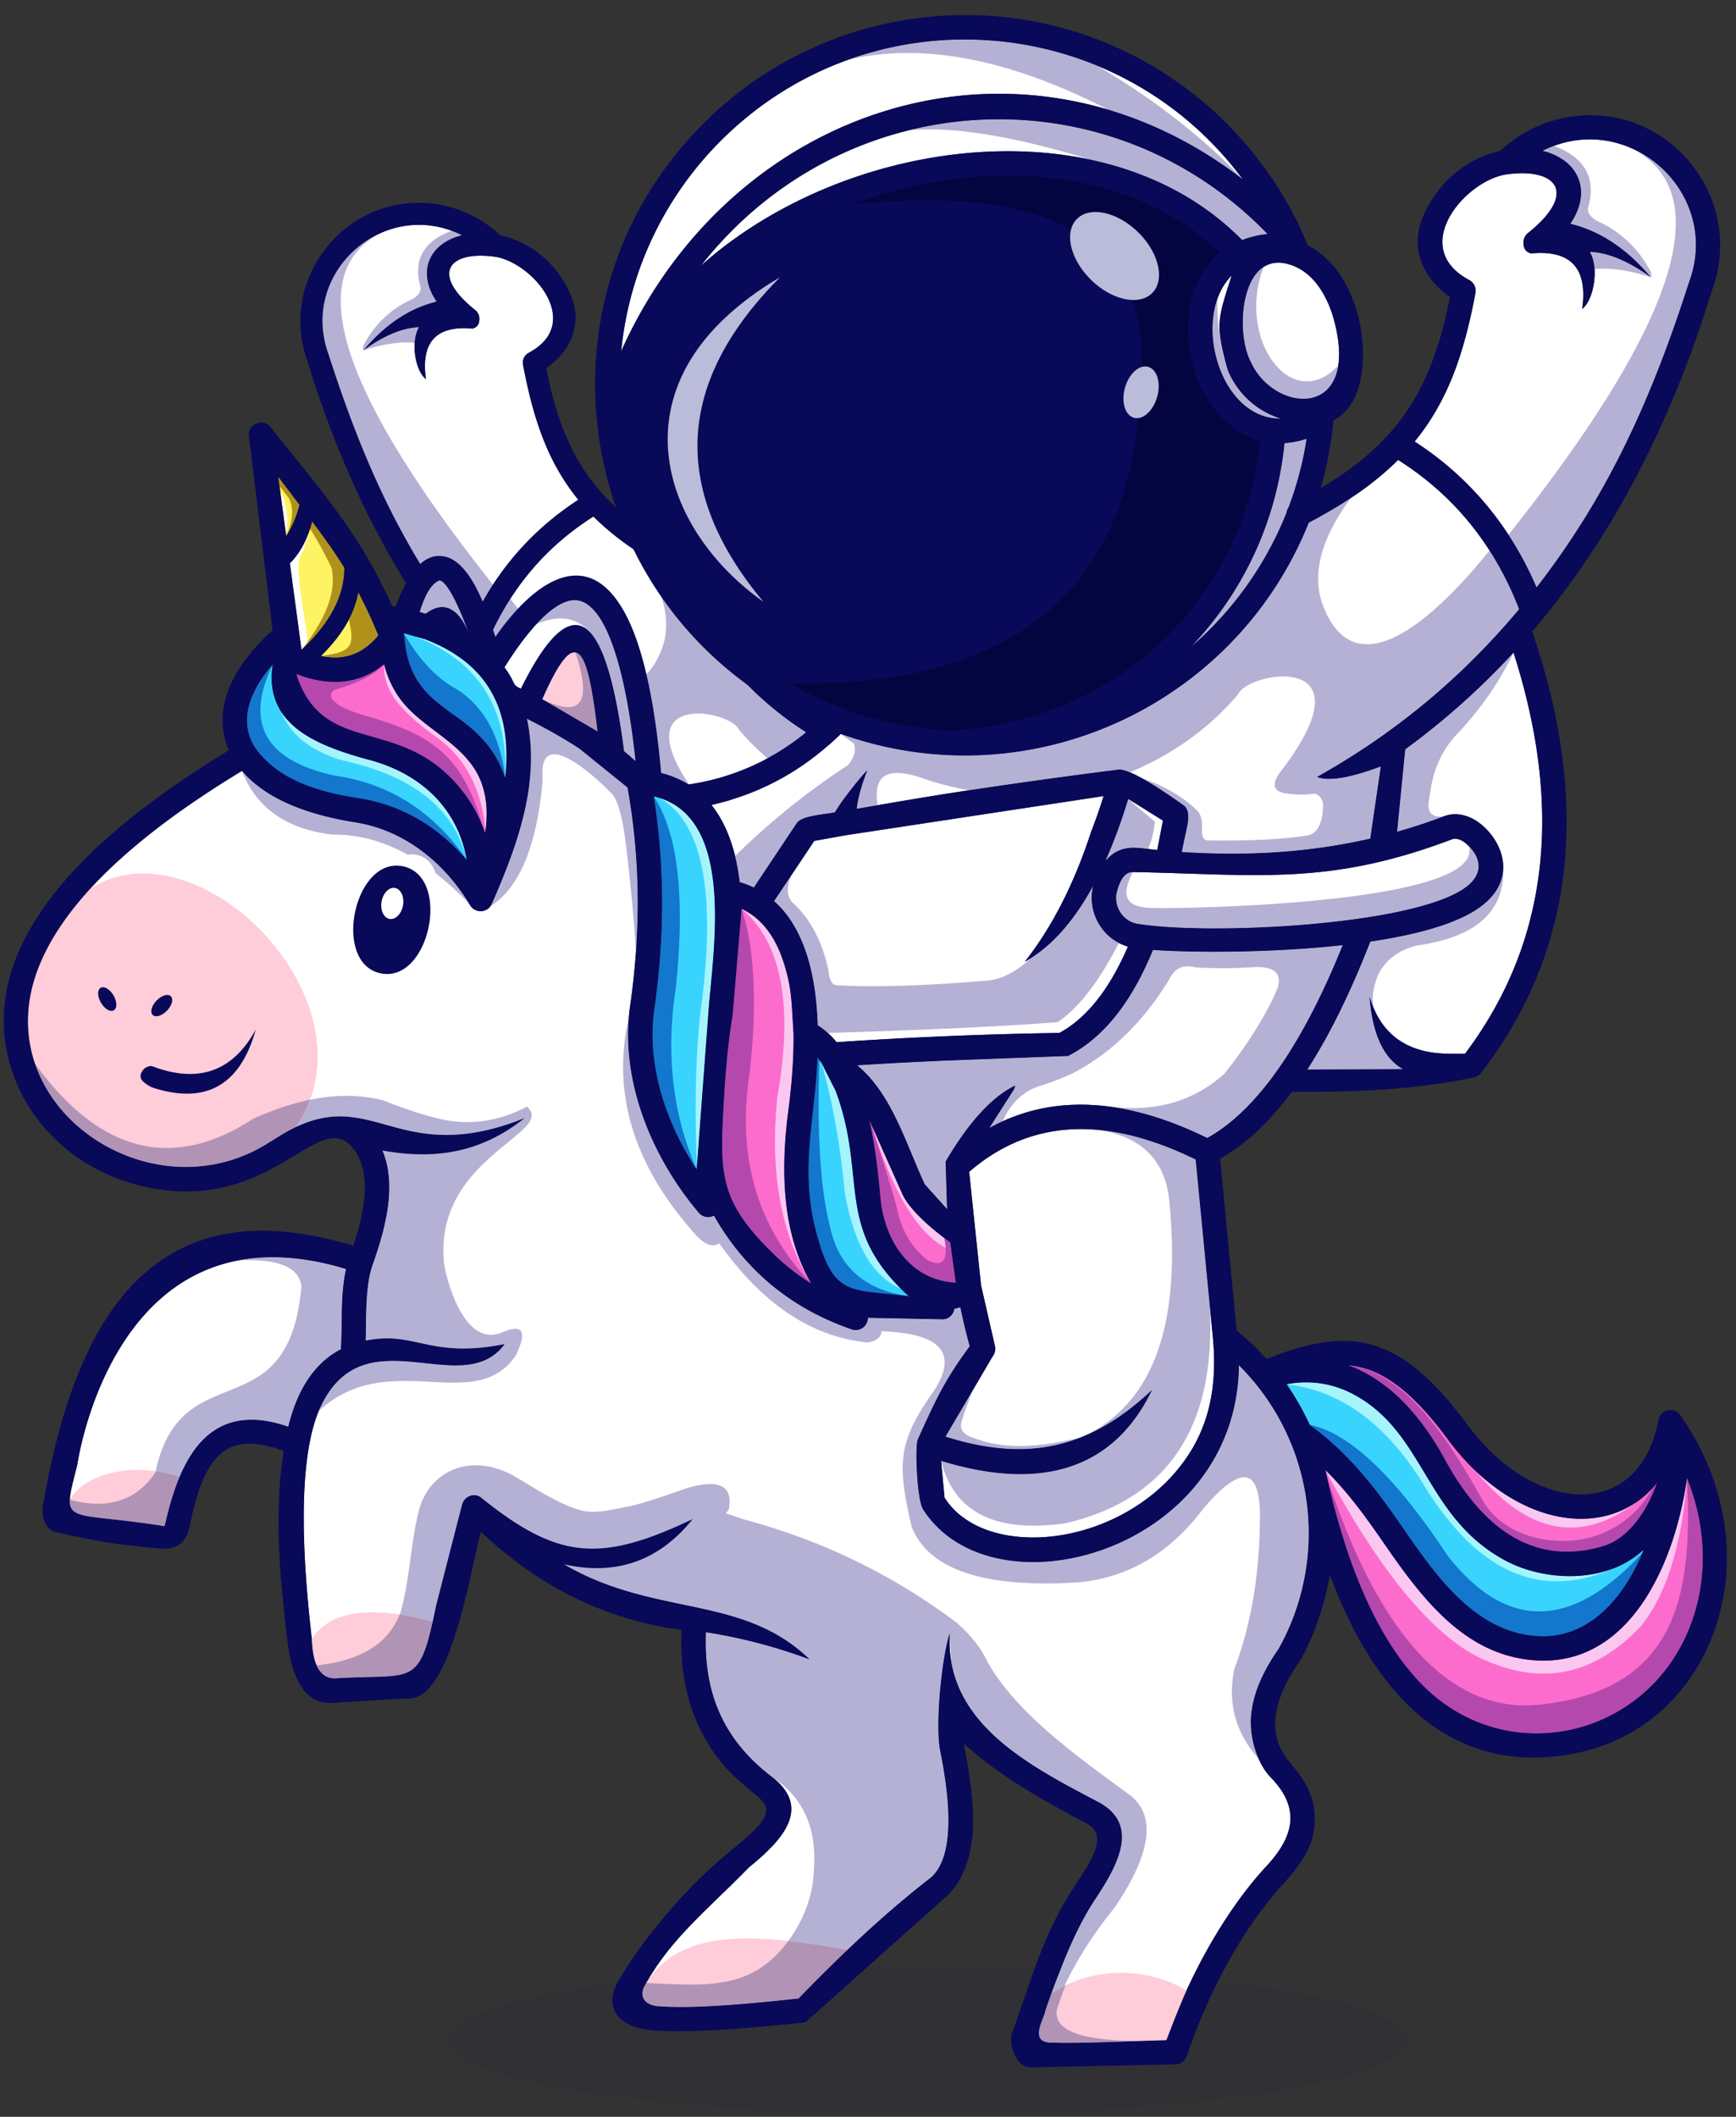 <svg xmlns="http://www.w3.org/2000/svg" width="178" height="217" viewBox="0 0 178 217"><rect x="0" y="0" width="178" height="217" fill="#333333" stroke="none"/><defs><clipPath id="o3q8a"><path d="M34.29 16.896c-6.006 0-10.92 4.914-10.92 10.919L11.826 69.487c0 6.006 4.913 10.92 10.919 10.92h38.088c6.006 0 28.146 5.085 28.146-.921L71.753 11.073c0-6.006-4.914-10.919-10.92-10.919z"/></clipPath><clipPath id="o3q8b"><path d="M34.29 16.896c-6.006 0-10.92 4.914-10.92 10.919L11.826 69.487c0 6.006 4.913 10.92 10.919 10.92h38.088c6.006 0 28.146 5.085 28.146-.921L71.753 11.073c0-6.006-4.914-10.919-10.92-10.919z"/></clipPath><clipPath id="o3q8c"><path d="M34.29 16.896c-6.006 0-10.92 4.914-10.92 10.919L11.826 69.487c0 6.006 4.913 10.92 10.919 10.92h38.088c6.006 0 28.146 5.085 28.146-.921L71.753 11.073c0-6.006-4.914-10.919-10.92-10.919z"/></clipPath><clipPath id="o3q8d"><path d="M34.29 16.896c-6.006 0-10.92 4.914-10.92 10.919L11.826 69.487c0 6.006 4.913 10.92 10.919 10.92h38.088c6.006 0 28.146 5.085 28.146-.921L71.753 11.073c0-6.006-4.914-10.919-10.92-10.919z"/></clipPath><clipPath id="o3q8e"><path d="M34.29 16.896c-6.006 0-10.92 4.914-10.92 10.919L11.826 69.487c0 6.006 4.913 10.92 10.919 10.92h38.088c6.006 0 28.146 5.085 28.146-.921L71.753 11.073c0-6.006-4.914-10.919-10.92-10.919z"/></clipPath><clipPath id="o3q8f"><path d="M34.29 16.896c-6.006 0-10.92 4.914-10.92 10.919L11.826 69.487c0 6.006 4.913 10.92 10.919 10.92h38.088c6.006 0 28.146 5.085 28.146-.921L71.753 11.073c0-6.006-4.914-10.919-10.92-10.919z"/></clipPath><clipPath id="o3q8g"><path d="M34.29 16.896c-6.006 0-10.92 4.914-10.92 10.919L11.826 69.487c0 6.006 4.913 10.92 10.919 10.92h38.088c6.006 0 28.146 5.085 28.146-.921L71.753 11.073c0-6.006-4.914-10.919-10.92-10.919z"/></clipPath><clipPath id="o3q8h"><path d="M34.29 16.896c-6.006 0-10.92 4.914-10.92 10.919L11.826 69.487c0 6.006 4.913 10.92 10.919 10.92h38.088c6.006 0 28.146 5.085 28.146-.921L71.753 11.073c0-6.006-4.914-10.919-10.92-10.919z"/></clipPath><clipPath id="o3q8i"><path d="M34.29 16.896c-6.006 0-10.92 4.914-10.92 10.919L11.826 69.487c0 6.006 4.913 10.92 10.919 10.92h38.088c6.006 0 28.146 5.085 28.146-.921L71.753 11.073c0-6.006-4.914-10.919-10.92-10.919z"/></clipPath><clipPath id="o3q8j"><path d="M34.29 16.896c-6.006 0-10.92 4.914-10.92 10.919L11.826 69.487c0 6.006 4.913 10.92 10.919 10.92h38.088c6.006 0 28.146 5.085 28.146-.921L71.753 11.073c0-6.006-4.914-10.919-10.92-10.919z"/></clipPath><clipPath id="o3q8k"><path d="M34.29 16.896c-6.006 0-10.92 4.914-10.92 10.919L11.826 69.487c0 6.006 4.913 10.92 10.919 10.92h38.088c6.006 0 28.146 5.085 28.146-.921L71.753 11.073c0-6.006-4.914-10.919-10.92-10.919z"/></clipPath><clipPath id="o3q8l"><path d="M34.29 16.896c-6.006 0-10.92 4.914-10.92 10.919L11.826 69.487c0 6.006 4.913 10.92 10.919 10.92h38.088c6.006 0 28.146 5.085 28.146-.921L71.753 11.073c0-6.006-4.914-10.919-10.92-10.919z"/></clipPath><clipPath id="o3q8m"><path d="M34.29 16.896c-6.006 0-10.92 4.914-10.92 10.919L11.826 69.487c0 6.006 4.913 10.92 10.919 10.92h38.088c6.006 0 28.146 5.085 28.146-.921L71.753 11.073c0-6.006-4.914-10.919-10.92-10.919z"/></clipPath><clipPath id="o3q8n"><path d="M34.29 16.896c-6.006 0-10.92 4.914-10.92 10.919L11.826 69.487c0 6.006 4.913 10.92 10.919 10.92h38.088c6.006 0 28.146 5.085 28.146-.921L71.753 11.073c0-6.006-4.914-10.919-10.92-10.919z"/></clipPath></defs><g><g/><g/><g clip-path="url(#o3q8a)"><path fill="#39d4fe" d="M115.017 108.688c.232 5.752 1.656 10.322.171 16.104-1.628 6.329-3.145 5.47-8.687 6.167 7.043-6.385 3.79-10.99 6.83-19.161l1.335-2.65zm-45.914 34.266c-4.102 2.972-6.642 6.637-9.013 10.061-3.057 4.415-6.678 9.376-12.36 9.654-4.85.237-8.083-3.796-9.806-8.082 3.547 3.316 9.342 2.946 12.903 1.039 7.561-4.05 7.474-11.987 14.232-15.54 1.957-1.027 4.048-1.317 6.197-.916a24.23 24.23 0 0 0-2.153 3.785zm78.644-52.702c.823-4.747 4.245-8.096 9.316-9.38 3.45-.94 5.924-2.025 7.378-3.636 1.244-1.384 1.726-3.053 1.406-5.199 1.99 2.26 3.3 5.14 1.653 7.75-2.007 2.798-5.353 4.026-9.433 4.682-4.155.585-7.565 2.63-10.32 5.783zm5.813-20.748c-.579 7.62-7.08 6.216-9.406 13.08-.655-6.328 1.586-10.655 7.495-12.913l1.983-.566zm-28.37 34.9c-.432-5.788-2.598-18.275 5.107-20.077-1.056 6.631-.994 13.306-.048 19.891.73 5.083-1.066 10.574-3.96 14.921z"/></g><g/><g clip-path="url(#o3q8b)"><path fill="#fc6ccc" d="M67.366 148.36c-1.972 8.543-4.912 14.96-8.808 18.89-7.834 7.9-20.887 4.958-24.951-5.489-1.698-4.367-1.554-9.285.285-13.836 1.109 7.902 5.272 17.442 13.945 17.017 6.608-.325 10.669-5.644 14.125-10.634 1.645-2.378 3.378-4.877 5.665-7.124zm55.58-43.572c.413 2.417.668 5.281.834 8.302.364 6.567.386 9.092-4.831 14.1a20.21 20.21 0 0 1-3.343 2.587c2.659-4.576 2.9-10.313 2.13-16.174-.351-2.657-.508-5.046-.48-7.167.197-3.03.156-4.269.95-6.694.803-2.452 2.118-4.094 3.895-4.918zm-12.76 9.736c-.454 2.051-.792 4.428-1.023 7.132-.35 4.095-2.761 7.826-7.051 8.046l.522-3.77c1.55-1.083 3.758-2.97 4.446-4.457zm52.252-37.56c-3.092 3.422-9.92.866-14.583 7.261a13.066 13.066 0 0 0-1.823 3.54c-1.192-7.978 5.359-8.667 8.13-12.815a9.454 9.454 0 0 0 1.299-2.946c2.362 1.948 5.213 2.066 8.187.913zm-96.93 60.438c-3.635 1.327-6.647 4.423-9.034 8.807-3.172 5.83-7.877 10.107-14.758 8.068-2.382-.706-4.13-3.337-5.023-5.903 2.252 2.8 5.608 3.82 9.12 3.157 3.552-.669 7.333-3.085 10.39-7.217 3.429-4.637 6.32-6.677 9.306-6.912z"/></g><g/><g clip-path="url(#o3q8c)"><path fill="#fff" d="M126.093 123.18c4.47-5.272 7.385-12.49 6.41-19.283-.486-3.404-.74-6.827-.706-10.268a60.55 60.55 0 0 1 .948-10.122l4.5-3.634c1.425-.93 3.055-1.858 4.887-2.78-1.215 5.666.668 11.371 3.27 17.248.389.878 1.546.95 2.043.126 2.475-4.11 6.312-7.092 10.934-7.744 4.188-.699 8.05-2.086 10.34-4.766 7.384 4.476 16.382 11.074 19.144 18.772 4.518 12.59-10.53 22.752-21.427 16.05l-1.163-.719c-8.672-5.43-13.11 4.497-22.926-1.715 3.53 2.795 7.609 4.061 13.272 3.02-1.376 3.238-.287 7.285.917 10.686.692 1.957.577 4.78.64 7.058-4.657-.955-5.92 1.721-12.962.321 3.925 5.332 12.922-2.768 17.083 5.658 2.59 5.246 1.525 16.366.906 21.834-.06 1.736-.45 3.921-2.446 3.672-7.176-.415-7.586.944-9.153-6.769l-2.417-9.395-.08-.225c-.283-.64-1.13-.913-1.687-.465-7.192 5.797-11.131 6.114-19.754 2.011 2.88 3.592 6.797 5.406 12.024 4.21-8.501 4.981-16.604 2.747-22.94 8.881a49.365 49.365 0 0 1 9.678-2.536c.233 5.73-1.677 10.063-6.124 13.465-3.874 2.964-.892 6.021 2.128 8.48 4.009 4.105 7.375 6.698 9.794 11.178.515 1.288-.638 1.781-1.51 1.774-2.696.196-6.754-.063-12.924-.729-3.888-4.007-7.985-7.912-12.406-11.327-2.426-2.243-1.52-8.26-.814-11.787.5-2.498-.188-8.958-.894-10.958.502 8.336-7.423 12.35-13.831 15.726-3.99 2.103-1.81 5.954.272 9.098 1.362 2.06 2.427 4.44 3.405 7.003.276.62 1.32 3.516 1.252 3.471.188.793 1.593 3.011-.753 2.884-1.776.127-8.42-.177-10.562-.22a92.938 92.938 0 0 0-1.876-4.649c-1.88-4.11-4.51-8.414-7.432-11.563-2.564-2.765-3.252-5.383-.448-8.275 1.36-1.406 2.014-3.838 1.86-5.749-.154-1.952-1.003-4.029-2.541-6.227a22.102 22.102 0 0 1 3.679-26.505c.159 17.383 22.913 23.66 29.466 13.45.573-.89.776-5.896.489-6.53-1.616-3.574-2.465-5.484-4.841-8.687.323-1.156.613-2.367.873-3.634l.56.144a1.14 1.14 0 0 0 1.038.977l7.029-.143a1.137 1.137 0 0 0 1.506 1.084c5.643-1.947 9.965-5.512 12.855-10.615a1.141 1.141 0 0 0 1.415-.263zm-2.048-100a32.153 32.153 0 0 1 9.289 19.621c-10.436-23.226-37.67-31.684-57.992-16.028C87.055 11 110.084 9.22 124.045 23.18zm-51.014 8.7c14.904-15.418 39.604-13.957 52.86 2.95-13.603-12.145-37.87-15.23-50.49-2.393a8.976 8.976 0 0 0-2.37-.558zM69.385 50.98a8.37 8.37 0 0 0 2.059.401 31.995 31.995 0 0 0 8.725 19.006l-.863-.774a32.304 32.304 0 0 1-8.046-11.748 1.136 1.136 0 0 0-.192-.494 31.962 31.962 0 0 1-1.683-6.39zM54.6 108.34c-8.354-11.11-8.832-23.955-4.523-37.417a68.781 68.781 0 0 0 10.104 9.025l.758 7.687a52.776 52.776 0 0 1-4.344-1.434c-.907-.344-1.828-.215-2.647.194-2.494 1.243-5.191 5.96.295 8.922 2.38 1.286 5.882 2.075 9.195 2.565 1.85 4.755 3.81 8.734 5.876 11.93l-8.928-.027c1.822-1.03 2.865-3.294 3.127-6.787-1.056 3.623-3.625 5.404-7.704 5.343-.383.02-.785.02-1.21 0zm-.97-70.949c1.132 6.016 2.704 10.2 5.67 13.844-5.167 3.357-8.93 7.927-11.376 13.61-6.428-8.313-10.53-16.976-14.207-28.425l-.021-.063c-3.09-8.387 5.717-16.217 13.669-12.243-3.311.824-4.692 3.694-2.596 6.808-2.776.675-5.277 2.338-7.502 4.988 2.096-1.514 3.996-2.304 5.699-2.369-.882 1.416-.417 4.443.706 5.332-.535-3.808 1.059-5.535 4.78-5.182.434-.133.707-.405.697-1.038a1.125 1.125 0 0 0-.43-.87c-4.637-3.709-2.716-6.097 1.956-5.476 3.86.513 9.276 6.797 3.536 9.862a1.138 1.138 0 0 0-.58 1.222zm34.525 52.964c-1.503-1.707-2.986-1.193-4.834-1.016l-.534-2.747 3.237-2.018c.652 2.135 1.362 4.062 2.13 5.781zm-7.125-.832c-5.91.393-11.805.08-17.585-1.248l-.987-6.734c2.87 1.08 4.856 1.407 5.958.984-7.241-4.043-13.528-9.262-18.861-15.65 2.286-5.893 5.996-10.575 11.293-13.926 2.202 2.205 4.932 4.065 8.334 5.858 6.857 17.124 26.113 25.97 43.669 19.702 3.433 3.357 7.437 5.605 12.065 6.623-1.541 1.933-2.312 4.477-2.637 7.198-.46.136-.901.306-1.32.51l-3.985-5.979c-.448-.708-2.243-.794-3.577-1.034-.892-1.528-3.121-4.162-3.005-3.86.457 1.181.87 2.532.965 3.527-2.752-.473-6.453-1.112-9.294-1.547a577.68 577.68 0 0 0-15.097-2.104c-1.132-.19-4.933 2.497-6.068 3.293-.863.605-.338 2.05-.056 3.463zm6.108 3.957c.162 1.303-.7 2.531-1.98 2.741-6.206 1.022-23.93.28-29.836-2.91-3.867-2.089-1.007-4.599-.358-4.877.287-.14.58-.196.83-.103 11.506 4.36 18.07 3.295 29.799 3.062.975-.01 1.37 1.306 1.545 2.087zm26.1 13.787a397.82 397.82 0 0 0-20.79-.863c-1.34-.727-2.572-1.823-3.687-3.287-.993-1.299-1.895-2.89-2.705-4.769 2.209-.646 3.625-2.823 3.344-5.143l-.084-.498c1.679 3.084 3.713 5.512 6.19 6.963l.159.077c-2.534-3.222-4.592-7.256-6.175-12.102a51.232 51.232 0 0 1-1.166-3.338l24.102 3.66 2.894.523 3.748 5.613c-2.99 2.661-3.93 7.258-4.07 11.58a7.394 7.394 0 0 0-1.76 1.584zm-14.264 7.996c-6.336-3.492-13.386-2.462-20.318.94-5.893-3.26-10.092-11.683-12.641-17.989 6.72.746 14.063.707 17.7.447 1.694 4.132 4.174 7.985 7.93 9.89l11.285.43c2.77.115 5.565.263 8.379.442-3.226 2.693-4.457 7.124-6.298 11.1l-2.081 2.311.139-4.429c-2.165-3.688-4.33-6.052-6.492-7.092.024.174.095.355.224.532l2.143 3.362zm-19.241 2.945c7.549-3.68 14.866-4.258 21.134 1.151l-1.107 10.586-1.284 5.603c-.104.36-.021.73.19 1.007l4.409 7.506c-7.52 2.377-13.378 1.21-19.267-4.354 3.905 8.1 11.303 9.185 19.68 6.611l-.323 3.436c-1.325 2.086-3.733 3.28-6.541 3.612-5.152.612-10.998-1.61-14.627-5.568-2.98-3.25-4.408-7.273-3.873-12.934zm71.839-50.906c-2.751-2.1-3.995 1.826-4 1.83.563-1.657 1.865-4.8 2.709-4.942.868.347 1.408 1.531 1.86 2.945zm-81.021-32.43c4.897-2.007 5.603 5.934 4.052 8.91-2.154 4.822-10.095 5.453-7.857-3.57.596-2.41 1.862-4.543 3.805-5.34zm5.822.88c3.787 3.764 1.226 13.404-4.565 13.344 2.248-.72 4.009-2.31 4.933-4.522 1.166-4.235.976-4.652-.368-8.822zm67.846 36.544c-1.171 1.626-.621 1.57-1.526 1.993-4.234-8.544-7.73-8.91-9.63 5.826-.373.31-.727.62-1.061.93.557-5.452 1.997-13.765 5.017-14.89 2.316-.862 5.423 3.301 7.2 6.141zm20.178 70.842c-.752-3.089-2.208-5.826-4.907-7.225-.163-2.433.07-4.99-.486-7.489 21.639-6.549 25.075 18.245 25.074 18.242 1.497 5.926 1.385 4.22-8.147 5.753-1.245-5.518-3.657-12.027-11.534-9.28z"/></g><g/><g clip-path="url(#o3q8d)"><path fill="#ffccd9" d="M150.918 161.307c5.788-1.549 9.549-1.01 11.285 1.615-.06 1.736-.448 3.921-2.446 3.672-6.676-.387-7.496.764-8.84-5.287zm-34.126 35.167a165.789 165.789 0 0 0-4.568-4.54c9.693-1.792 15.745-1.655 18.78 3.092.074.133.149.267.222.403.515 1.288-.638 1.781-1.51 1.774-2.696.196-6.753-.063-12.924-.729zm-34.331 3.89a92.068 92.068 0 0 0-1.876-4.65 12.178 12.178 0 0 1 12.6.24c.326.893.629 1.771.592 1.745.187.794 1.592 3.012-.754 2.885-1.776.127-8.42-.177-10.562-.22zm81.227-85.18c-7.886-11.564 9.052-28.694 19.176-22.247 2.225 2.426 4.01 5.04 5 7.792 4.518 12.59-10.53 22.752-21.428 16.05l-1.162-.719a15.619 15.619 0 0 0-1.585-.875zM135.545 78.27c.925-7.935 1.967-10.252 5.152-2.999zm40.695 69.088c3.82-.664 7.316.468 8.544 2.591.085 1.968-1.82 1.337-8.852 2.47-.348-1.544-.788-3.164-1.412-4.638a12.904 12.904 0 0 1 1.72-.423z"/></g><g/><g/><g/><g clip-path="url(#o3q8e)"><path fill="#b5b1d4" d="M117.347 94.243c.544-.589.576-1.447.097-2.575l1.625 2.434c-2.99 2.662-3.93 7.258-4.069 11.58a6.871 6.871 0 0 0-.945.721c-9.019-.266-16.163-.6-21.434-1.003-1.947-1.294-3.854-3.758-5.718-7.393a4.754 4.754 0 0 0 2.498-4.803l-.084-.498c1.586 2.914 3.49 5.242 5.784 6.714 1.49 1.391 2.976 2.099 4.458 2.126 5.604.47 10.181.604 13.731.403.396-.053.632-.513.705-1.382.583-2.718 1.701-4.826 3.352-6.324zm-31.322-9.67c.652 2.135 1.362 4.062 2.131 5.781-1.263-1.435-2.512-1.301-3.975-1.115-.315-.682-.532-1.53-.65-2.542a76.717 76.717 0 0 0 2.494-2.124zm3.047 25.065a36.152 36.152 0 0 1-1.494-.691zm-10.639 22.025v.005l-.308 3.195zm4.492-14.825c2.024-.743 4.021-1.229 5.978-1.399-3.918.577-6.136 2.63-6.655 6.158-1.278 11.986 1.434 19.489 8.14 22.51 4.115 1.054 7.424 1.094 9.93.119 1.018-.291 1.446-.787 1.28-1.49-.205-.707-.557-1.703-1.056-2.988l2.534 4.312c-4.75 1.501-8.838 1.588-12.689.047-2.245-.9-4.41-2.352-6.579-4.401 3.906 8.1 11.304 9.185 19.681 6.611-1.207 4.824-5.09 6.762-11.65 5.817l-.005-.002c-9.608-2.276-14.074-9.099-13.4-20.464l1.3-13.461a34.646 34.646 0 0 1 3.191-1.369zm-28.68-27.861c-1.543 5.437 26.756 5.855 29.543 5.77 2.408-.074 3.008-1.006 1.806-3.355.975-.009 1.371 1.306 1.544 2.088.163 1.302-.699 2.53-1.979 2.741-6.207 1.021-23.93.279-29.836-2.911-2.945-1.59-1.989-3.424-1.079-4.333zM33.696 36.356c-1.973-5.355.903-10.481 5.31-12.455-8.026 4.238-4.178 16.249 11.542 36.032a32.3 32.3 0 0 0-2.624 4.91c-6.428-8.312-10.53-16.975-14.207-28.424zm3.571-.447a.72.72 0 0 1-.018-.453c.157-.303.324-.596.5-.876a10.163 10.163 0 0 1 4.108-3.719c.14-.06.27-.122.386-.186.625-.341.921-.741.89-1.203-.81-2.778.247-4.718 3.171-5.818a10.6 10.6 0 0 1 1.061.46c-3.312.824-4.692 3.694-2.597 6.807-2.776.675-5.276 2.339-7.5 4.988 2.095-1.514 3.995-2.304 5.698-2.369-.265.425-.409.995-.449 1.609-1.476-.145-3.226.109-5.25.76zm41.886 51.556l.002.027.001.029.001.01.002.017.002.029.002.022v.006l.003.029.003.03v.003l.003.026.004.032zm.023.26l.002.026v-.015zM52.315 61.4c4.97 6.147 12.628 13.389 15.653 4.822.898-2.817-.006-6.057-2.713-9.722a45.51 45.51 0 0 0 3.927 2.306c6.858 17.124 26.114 25.97 43.67 19.702-.396.303-.804.6-1.216.885l.02-.014c-.273.575-.107 1.249.497 2.024a68.234 68.234 0 0 1 10.557 8.5 20.535 20.535 0 0 0-.43 2.426c-.46.136-.9.307-1.32.509l-3.985-5.978c-.448-.708-2.243-.794-3.577-1.034-.892-1.528-3.12-4.162-3.005-3.861.457 1.182.871 2.533.965 3.528l-1.954-.335c.511-3.038-1.199-3.493-3.955-2.596-1.49.534-3.019.937-4.569 1.203a593.698 593.698 0 0 0-13.913-1.922c-.252-.044-.636.057-1.093.247a26.097 26.097 0 0 1-.767-.333c-3.7-1.668-6.773-3.953-9.32-6.93-.913-2.133-12.447-4.142-4.253 6.84 1.271 1.508 1.08 2.321-.574 2.436a8.52 8.52 0 0 1-2.352-.027c-.467.172-.723.531-.77 1.08.011.327.043.668.092 1.022.218 1.118.703 1.723 1.453 1.815 2.282.354 5.358.504 9.23.451.375-.029.556-.355.541-.979v-.001c-.053-.813.08-1.4.397-1.764 1.308-1.295 3.061-2.324 5.262-3.09-1.483.812-3.21 2.033-3.914 2.525-.863.605-.338 2.05-.056 3.463l.188.924c-4.107.274-8.243.205-12.328-.315a54.245 54.245 0 0 1-5.257-.933l-.987-6.734c2.87 1.079 4.856 1.408 5.958.985-7.24-4.043-13.529-9.263-18.86-15.651a30.725 30.725 0 0 1 2.758-5.474zm5.834 25.361a52.743 52.743 0 0 1-1.543-.557c1.048.124 1.508-.328 1.384-1.354-.04-.304-.09-.621-.147-.951a10.658 10.658 0 0 0-.216-1.133c-.372-1.542-1.06-2.877-2.065-4.006-2.336-2.447-4.163-5.06-5.484-7.837a68.889 68.889 0 0 0 10.103 9.025l.76 7.686a52.638 52.638 0 0 1-2.792-.873zm4.565 14.229c-.67-1.37-1.856-2.281-3.558-2.734-5.592-.765-8.297-3.195-8.117-7.289.011 1.498.862 3.083 3.204 4.349 1.66.896 3.863 1.551 6.167 2.031 1.003.21 2.024.386 3.03.534 1.848 4.755 3.81 8.735 5.874 11.931l-8.927-.027c1.822-1.032 2.864-3.295 3.127-6.787a9.322 9.322 0 0 1-.409 1.141c.22-.932.087-1.982-.39-3.148zm6.671-50.009c.711.231 1.4.36 2.06.402a31.992 31.992 0 0 0 8.724 19.005l-.863-.773a32.316 32.316 0 0 1-8.046-11.749 1.136 1.136 0 0 0-.192-.494 31.894 31.894 0 0 1-1.683-6.391zm8.32-13.07c1.567 4.406-1.019 11.235-5.896 11.184a7.917 7.917 0 0 0 3.434-2.171l.002-.002a7.996 7.996 0 0 0 1.496-2.349c.091-.332.175-.641.25-.93.508-1.606.747-3.517.713-5.732zm-3.1 5.869c-1.77 3.963-7.449 5.096-8.176.367 4.278 4.591 9.562-2.379 6.968-9.197 2.261 1.465 2.383 6.575 1.207 8.83zm27.64-30.03a32.2 32.2 0 0 1 9.908 1.87c-6.95-1.634-15.039-.08-24.268 4.663-4.327 1.287-8.567 3.428-12.543 6.49 3.662-3.884 8.194-7.418 13.597-10.603a32.473 32.473 0 0 1 13.306-2.42zM73.031 31.879c9.126-9.44 21.925-12.551 33.522-9.664-4.056-.414-9.74.499-17.055 2.74-5.356 1.153-10.264 3.583-14.096 7.482a9.015 9.015 0 0 0-2.37-.558zm90.015 95.643c2.246-.311 4.258-.247 6.062.103-3.765-.187-5.744.623-5.939 2.436 1.227 13.65 11.192 6.091 13.602 17.217a12.982 12.982 0 0 0-2.251.503c-1.61-3.797-4.447-6.622-10.122-4.644-.753-3.089-2.209-5.826-4.907-7.225-.163-2.433.07-4.991-.486-7.489a26.388 26.388 0 0 1 4.041-.901zm-2.808-39.619a12.64 12.64 0 0 0-1.903.118c-1.704.237-3.399.823-5.085 1.759a2.204 2.204 0 0 0-.843.016c-.915.191-1.483.852-1.762 1.712a28.931 28.931 0 0 0-3.12 2.825c2.48-4.041 6.282-6.965 10.854-7.61 4.188-.699 8.05-2.086 10.34-4.766-1.343 3.471-4.17 5.453-8.48 5.946zm-27.248.191a177.34 177.34 0 0 0-1.035 10.682 64.901 64.901 0 0 1-.158-5.147c.032-3.333.335-6.706.948-10.122 3.106-3.163 5.152-4.995 9.067-6.251l.107-.055.032-.015.021-.012.054-.027.106-.054c-1.246 6.012.87 11.821 3.27 17.249.044.097.096.184.155.261-2.316-1.462-3.843-4.512-4.578-9.148a38.859 38.859 0 0 1-.297-2.397c-.01-.306-.013-.622-.007-.949.024-4.378-5.538.994-6.315 1.838-.566.402-1.022 1.784-1.37 4.147zm-22.65 47.182c-.82-.128-1.252-.476-1.29-1.044-5.497.186-7.149 2.004-4.957 5.456 3.434 4.848 3.523 6.812 2.147 12.763-1.472 3.784-6.147 5.543-14.027 5.277a53.573 53.573 0 0 1-1.536-.075c-4.637-.431-8.512-2.711-11.625-6.84-3.502-4.117-5.273-3.938-5.312.539l.001.434c.03 4.054.521 7.772 1.47 11.154.267.953.57 1.879.91 2.778.664 3.153-.09 5.951-2.26 8.394.561-1.263.805-2.734.705-3.983-.156-1.953-1.005-4.03-2.542-6.227a22.102 22.102 0 0 1 3.679-26.506c.16 17.384 22.913 23.66 29.466 13.451.572-.892.776-5.897.49-6.53-1.618-3.574-2.466-5.485-4.842-8.688.322-1.156.612-2.367.872-3.634l.56.145c.073.517.497.933 1.038.976l6.098-.124.932-.019c-.01.774.76 1.342 1.506 1.085 4.931-1.703 8.855-4.639 11.694-8.76.41-.594.797-1.213 1.161-1.856a1.141 1.141 0 0 0 1.415-.263c4.24-4.999 7.08-11.751 6.53-18.229 1.62 7.093-.46 13.855-6.248 20.291-.84.926-1.567 1.183-2.194.786-3.998 5.654-8.612 8.737-13.84 9.249zm39.023-17.744l6.256-.166c-1.376 3.237-.287 7.285.917 10.685.692 1.957.577 4.779.641 7.059-3.84-.199-6.862 2.253-12.963.32 3.925 5.332 12.922-2.768 17.083 5.658.091.186.178.379.261.58-6.584-6.026-14.533.469-18.383-5.165-1.07-2.227-.687-2.967 1.152-2.216 3.972 1.853 5.623-6.184 5.565-6.73.708-9.59-10.485-11.833-7.78-14.276 2.422 1.239 4.828 1.678 7.216 1.316l.013-.002c.326-.05.652-.115.978-.194 1.424-.327 3.163-.895 5.215-1.704 2.09-.549 4.368-.57 6.833-.061.322.87.76 1.723 1.321 2.548-7.323-3.481-9.806 3.629-21.069-.732-.089-.035 6.673 3.043 6.744 3.08zM137.02 66.155c1.288-.48 2.82.593 4.231 2.128-2.073-.927-3.748-.675-5.024.757a3.987 3.987 0 0 0-.369.463c-1.128 1.628-2.074 5.04-2.792 10.611-.374.309-.728.619-1.062.93.556-5.452 1.996-13.765 5.016-14.889zm14.554 1.146c-2.75-2.099-3.995 1.826-4 1.83.563-1.656 1.864-4.8 2.71-4.942.867.347 1.407 1.532 1.86 2.946zM113.28 191.745c-.347.06-.699.124-1.056.19-2.507-2.389-5.11-4.682-7.837-6.787-2.426-2.244-1.52-8.261-.814-11.788.501-2.498-.188-8.957-.894-10.957a44.816 44.816 0 0 1-.16 2.786c-1.196 6.491-8.023 9.964-13.672 12.939-4.109 2.165-1.602 6.266.272 9.099 1.363 2.058 2.428 4.439 3.406 7.002.124.276.4 1.006.661 1.725l-.018-.012-.019-.011-.018-.012-.038-.023-.018-.011-.019-.012-.018-.011-.019-.012-.013-.008-.025-.015-.017-.011-.056-.033-.02-.011-.019-.011-.018-.011-.019-.011-.007-.005-.012-.007-.018-.01-.019-.011-.114-.065-.019-.011h-.002l-.016-.01-.095-.052-.038-.022-.019-.009-.017-.009-.003-.002-.057-.03-.057-.031-.038-.019-.02-.011-.018-.009-.02-.01-.02-.011-.019-.009-.039-.019-.038-.02-.038-.019-.006-.002-.014-.007-.019-.01-.02-.009-.019-.01-.04-.018c-1.227-2.544-2.782-4.969-4.665-7.276-3.389-4.996-3.898-8.475-1.53-10.438 4.55-3.348 10.786-7.673 13.466-12.667.075-.141.148-.281.218-.422.581-1.048 1.452-2.08 2.615-3.098 5.937-4.45 12.53-7.645 19.778-9.587.669-.241 1.299-.448 1.895-.626l-.19.056a7.292 7.292 0 0 1-.274-.418c-.4-2.226.977-2.852 4.128-1.878 1.937.706 3.583 1.234 4.94 1.589l.001.001c1.296.238 2.403.54 3.65.556 2.414.032 6.33-2.897 7.842-3.608 4.024-1.892 7.491.123 8.345 3.417.842 3.252.847 6.579 1.79 9.771a28.27 28.27 0 0 0-3.06.654c-.1-.453-.206-.945-.315-1.483l-2.418-9.395-.078-.224c-.284-.642-1.13-.914-1.688-.466-2.857 2.303-5.2 3.74-7.53 4.38 3.68-.724-2.606 2.189-.2 1.841-8.5 4.982-16.604 2.748-22.94 8.882a49.279 49.279 0 0 1 9.678-2.537c.233 5.73-1.678 10.063-6.124 13.465-2.88 1.867-4.199 4.685-3.956 8.453.044 2.46.842 4.752 2.393 6.873l-.057.007-.022.001-.079.01a71.976 71.976 0 0 0-4.256.622zm-10.348-68.911l.07-2.215.07-2.215c-2.166-3.688-4.33-6.052-6.494-7.092.024.174.096.355.225.533l2.143 3.361.03.056a17.53 17.53 0 0 0-1.234-.619c-.656-1.49-1.629-2.52-2.918-3.09a5.887 5.887 0 0 0-.936-.319c-1.05-.367-1.903-.702-2.56-1.005-.415-.212-.822-.44-1.222-.68-3.084-1.858-5.714-4.563-7.89-8.116a2.831 2.831 0 0 0-.332-.554c-.495-.632-1.194-.831-2.099-.597a40.608 40.608 0 0 1-5.255-.009l-.038-.002c-2.018-.129-2.822.508-2.415 1.911 1.003 2.404 2.65 5.061 4.94 7.98 2.842 2.603 6.418 3.642 10.728 3.118-2.157.288-4.339.901-6.519 1.775-.857.342-1.714.727-2.568 1.146-5.894-3.258-10.092-11.682-12.642-17.988 6.722.746 14.063.707 17.702.447 1.693 4.132 4.172 7.985 7.93 9.891l11.284.428c2.771.116 5.565.264 8.38.443-3.228 2.693-4.459 7.124-6.299 11.1z"/></g><g/><g clip-path="url(#o3q8f)"><path fill="#090959" d="M125.187 36.527c15.586 14.297 4.575 33.598-12.129 40.044l-.249.095a32.766 32.766 0 0 1-10.082 2.068c-7.949-.335-15.126-3.546-20.441-8.657a30.35 30.35 0 0 1-9.185-18.94c6.836-1.828 9.42-13.266 3.805-17.9 12.242-11.809 35.497-8.437 48.281 3.29z"/></g><g/><g clip-path="url(#o3q8g)"><path fill="#040440" d="M84.983 47.276c1.032 18.005 11.898 26.851 32.6 26.537a34.091 34.091 0 0 1-4.733 2.261l-.245.094a32.137 32.137 0 0 1-9.875 2.025c-7.785-.329-14.815-3.474-20.022-8.48a29.719 29.719 0 0 1-8.996-18.553c6.696-1.79 9.227-12.994 3.726-17.533 8.547-8.244 22.574-8.934 34.462-4.49-16.313-1.746-25.272 2.083-26.877 11.487-.337 1.972-.35 4.19-.04 6.652z"/></g><g/><g clip-path="url(#o3q8h)"><path fill="#bbbbda" d="M83.326 47.063c-.365-1.31.011-2.56.843-2.794.83-.23 1.8.644 2.166 1.954.365 1.311-.012 2.561-.843 2.792-.83.232-1.8-.642-2.166-1.952zm40.11-7.556c9.688 8.887 5.521 20.38-3.377 26.682 8.692-10.413 8.183-20.499-1.528-30.259a28.016 28.016 0 0 1 4.905 3.577zm-33.953-3.342c-1.949 1.9-4.505 2.436-5.709 1.201-1.203-1.234-.599-3.776 1.35-5.675 1.95-1.899 4.505-2.436 5.708-1.2 1.203 1.234.6 3.775-1.349 5.674z"/></g><g/><g clip-path="url(#o3q8i)"><path fill="#b193b5" d="M153.98 160.654c-.948.144-1.97.362-3.062.654 1.343 6.05 2.163 4.9 8.839 5.286 1.047.13 1.652-.406 1.999-1.197-4.093-.428-6.674-2.011-7.744-4.748l-.032.005zm17.253-44.396c-1.17-.446-2.358-1.063-3.566-1.85-1.853-.835-3.62-1.426-5.3-1.772.323.87.759 1.724 1.32 2.549.506.239 1.033.529 1.587.876l1.162.718c8.246 5.072 18.867.488 21.592-7.497-5.084 6.98-10.681 9.308-16.795 6.976zm3.287 31.523c.624 1.475 1.064 3.094 1.412 4.638 7.033-1.132 8.938-.5 8.852-2.47-3.623.949-6.311.062-8.061-2.665a12.903 12.903 0 0 0-2.203.497zm-33.823-72.51c-3.62 1.799-4.652.345-3.1-4.36-.967.175-1.528 2.867-2.052 7.36zM93.777 197.7c.037.025-.266-.852-.591-1.746l-1.215-.672-.098-.048c.279.698.553 1.465.819 2.303.31 2.002-2.488 2.964-8.393 2.882 2.859.096 7.317.267 8.724.165 2.347.127.94-2.091.754-2.884zm20.4-3.867a180.67 180.67 0 0 1 2.615 2.642c5.758.62 9.675.888 12.365.76.194-.007.379-.018.56-.032.87.008 2.025-.486 1.509-1.774-.073-.135-.148-.27-.222-.402-5.575.254-9.86.72-13.262-3.93a68.621 68.621 0 0 0-4.463.648c-.347.06-.7.124-1.055.19.658.626 1.309 1.26 1.954 1.898z"/></g><g/><g clip-path="url(#o3q8j)"><path fill="#1277cd" d="M144.155 82.584c.477-3.905 2.006-6.666 4.586-8.283.175-.094.35-.196.523-.305 1.586-1 3.043-2.63 4.369-4.891l-.073.4c-.58 7.619-7.08 6.215-9.405 13.079zm-13.906 21.634c.729 5.084-1.065 10.575-3.96 14.92 1.948-4.458 2.698-9.284 2.246-14.478a37.394 37.394 0 0 0-.28-2.324c-.91-8.554-.228-14.557 2.043-18.01-1.056 6.633-.994 13.308-.05 19.892zm-15.061 20.575c-1.629 6.327-3.145 5.468-8.687 6.166 4.125-.575 6.581-2.757 7.367-6.548.882-3.45 1.206-8.613.974-15.493l.175-.231c.233 5.753 1.657 10.323.17 16.106zm-67.46 37.876c-4.732.232-7.927-3.606-9.678-7.776 6.613 7.204 12.675 7.29 18.188.26 4.871-7.383 9.16-11.45 12.864-12.198-4.102 2.972-6.642 6.637-9.012 10.06-3.057 4.415-6.678 9.376-12.362 9.654zm100.02-72.416c3.104-4.522 7.244-7.146 12.42-7.875 6.417-1.436 8.311-4.883 5.68-10.341 1.99 2.26 3.298 5.14 1.651 7.75-2.006 2.799-5.352 4.027-9.432 4.683-4.155.584-7.566 2.629-10.32 5.783z"/></g><g/><g clip-path="url(#o3q8k)"><path fill="#fac7f1" d="M102.634 125.93c1.55-1.081 3.758-2.968 4.446-4.455l2.838-6.35c-2.064 6.556-4.527 10.415-7.391 11.58zM42.1 164.829c-1.354-.731-2.658-1.761-3.911-3.09-2.393-2.985-3.826-7.59-4.298-13.813 1.109 7.902 5.272 17.442 13.945 17.017 6.608-.325 10.668-5.644 14.124-10.634 1.646-2.378 3.378-4.877 5.666-7.124-4.808 8.939-9.38 14.656-13.712 17.149-.796.42-1.58.768-2.352 1.044-3.387 1.21-6.541 1.028-9.462-.55zm3.712-13.297c2.596-.488 5.312-1.91 7.78-4.252-4.852 5.91-9.891 6.842-15.12 2.792 2.077 1.493 4.664 1.964 7.34 1.46zM155.46 72.004c.129 2.6-1.764 4.546-4.995 6.889-2.954 2.146-4.177 5.352-4.465 8.644-1.035-7.763 5.417-8.48 8.162-12.587a9.454 9.454 0 0 0 1.298-2.946zm-37.168 37.009c.107 1.06.263 2.173.467 3.335.735 7.012-.317 12.822-3.155 17.429 2.66-4.576 2.902-10.313 2.13-16.173-.35-2.657-.507-5.047-.48-7.168.198-3.03.157-4.27.95-6.694.804-2.452 2.119-4.094 3.896-4.918-3.223 2.716-4.492 7.446-3.808 14.189z"/></g><g/><g clip-path="url(#o3q8l)"><path fill="#b548ad" d="M115.605 129.777c4.538-4.734 6.543-10.513 6.017-17.336a31.096 31.096 0 0 0-.297-2.483c-.683-6.525-.425-11.57.776-15.134l.844 9.964c.413 2.418.669 5.28.835 8.303.364 6.566.386 9.09-4.831 14.098a20.11 20.11 0 0 1-3.344 2.588zM33.607 161.76c-1.698-4.367-1.554-9.285.285-13.836-.45 9.68.272 19.43 13.07 21.05 8.766 1.394 15.703-6.321 20.534-21.202l-.13.588c-1.972 8.542-4.912 14.959-8.808 18.889-7.834 7.9-20.887 4.959-24.951-5.49zm3.085-13.387c.12.149.242.292.367.43a9.447 9.447 0 0 0 7.665 4.963c3.237.227 6.71-1.004 8.282-3.844 4.22-7.623 8.026-11.987 12.503-12.52-3.636 1.326-6.65 4.423-9.035 8.807-3.172 5.829-7.877 10.106-14.758 8.067-2.382-.706-4.13-3.337-5.024-5.903zm65.835-21.668l.107-.774c.178-.123.364-.258.555-.401a7.24 7.24 0 0 0-.127.924c-.086 1.35.47 1.733 1.671 1.148l.004-.002c1.157-.882 1.995-2.062 2.514-3.54.159-.452.289-.933.388-1.442.656-2.361 1.505-5.06 2.547-8.094-.454 2.05-.792 4.428-1.023 7.132-.35 4.095-2.762 7.826-7.052 8.045l.112-.804zm0 0c.18-.073.358-.157.535-.251zm45.328-42.48a12.904 12.904 0 0 0-1.67 3.106c1.97-6.934 4.839-8.76 11.179-10.572.7-.196 1.376-.453 2.03-.767l.003-.001c1.07-.636 1.299-1.168.684-1.596-2.257-.638-3.797-1.435-4.62-2.392 2.362 1.949 5.212 2.066 8.187.914-2.594 8.089-10.067 3.456-15.793 11.308z"/></g><g/><g clip-path="url(#o3q8m)"><path fill="#a5f4fc" d="M152.64 69.388c-5.946 2.294-8.776 6.693-8.486 13.196-.655-6.327 1.586-10.654 7.496-12.912zm-27.03 32.335c.091.91.205 1.855.341 2.833.451 4.418.555 9.158.311 14.222l-1.072-14.374c-.42-5.65-2.496-17.688 4.577-19.932-3.724 2.113-5.11 7.863-4.158 17.251zm-12.648 15.472a85.57 85.57 0 0 0-.497 4.158c-.863 4.812-2.604 7.781-5.224 8.903 6.07-6.028 3.162-10.59 6.09-18.459l1.335-2.65c-.706 2.4-1.273 5.083-1.704 8.048zm-47.903 22.89c1.957-1.027 4.048-1.317 6.197-.916-5.17.603-9.51 3.851-13.017 9.746-4.984 7.922-10.829 10.393-17.536 7.414 3.34 1.319 7.39.76 10.124-.703 7.561-4.05 7.474-11.987 14.232-15.54zm94.24-59.094c-.502.11-.988.23-1.458.359-5.685 1.559-9.049 4.527-10.094 8.903.823-4.748 4.245-8.097 9.316-9.381 3.45-.94 5.924-2.024 7.38-3.635.228-.255.43-.52.608-.795-.856 2.162-2.774 3.679-5.753 4.55z"/></g><g/><g/><g clip-path="url(#o3q8n)"><path fill="#090959" d="M86.025 84.573l-3.238 2.018.535 2.748c1.848-.178 3.331-.692 4.833 1.015-.768-1.72-1.479-3.646-2.13-5.781zm47.31-41.772c-.749-7.633-4.159-14.488-9.29-19.62-13.962-13.96-36.99-12.182-48.703 3.593 20.323-15.657 47.556-7.2 57.992 16.027zM75.4 32.437c12.62-12.837 36.887-9.751 50.49 2.393-13.256-16.906-37.957-18.367-52.86-2.951.871.09 1.661.28 2.37.558zm-7.774 114.747c-2.288 2.247-4.02 4.746-5.666 7.124-3.456 4.99-7.517 10.31-14.124 10.634-8.673.425-12.837-9.114-13.946-17.017-1.838 4.55-1.983 9.469-.284 13.836 4.064 10.448 17.117 13.389 24.95 5.489 3.897-3.93 6.837-10.347 8.808-18.89zm-2.119-9.782c-2.986.235-5.877 2.275-9.306 6.912-3.056 4.132-6.837 6.549-10.389 7.217-3.512.662-6.869-.357-9.12-3.157.893 2.566 2.64 5.197 5.022 5.903 6.881 2.039 11.586-2.238 14.76-8.068 2.385-4.383 5.397-7.48 9.033-8.807zm98.934-60.165c-1.455 1.61-3.929 2.696-7.379 3.635-5.07 1.284-8.493 4.633-9.316 9.38 2.755-3.152 6.165-5.198 10.32-5.782 4.08-.656 7.426-1.884 9.433-4.683 1.646-2.61.337-5.49-1.653-7.75.32 2.147-.162 3.816-1.405 5.2zm-23.746-1.966c-3.185-7.253-4.227-4.936-5.152 3zm43.383 71.394c.001.004-3.436-24.791-25.074-18.242.556 2.499.323 5.056.485 7.489 2.7 1.399 4.155 4.137 4.908 7.225 7.877-2.745 10.29 3.764 11.533 9.282 9.533-1.534 9.645.172 8.148-5.754zm-31.937-79.53c-.452-1.414-.992-2.598-1.86-2.946-.845.142-2.146 3.286-2.709 4.942.005-.004 1.248-3.93 4-1.83l.57-.166zm-83.039 75.82a24.24 24.24 0 0 1 2.153-3.786c-2.149-.401-4.24-.111-6.197.917-6.758 3.552-6.67 11.49-14.232 15.54-3.56 1.907-9.356 2.277-12.903-1.038 1.723 4.286 4.956 8.319 9.805 8.08 5.683-.277 9.304-5.238 12.361-9.653 2.371-3.423 4.911-7.088 9.013-10.06zm86.358-70.951a9.468 9.468 0 0 1-1.299 2.946c-2.77 4.149-9.323 4.838-8.13 12.816a12.984 12.984 0 0 1 1.823-3.54c5.725-7.852 13.198-3.22 15.793-11.31-2.975 1.154-5.826 1.037-8.187-.912zm-3.81-2.333c-5.91 2.258-8.152 6.586-7.497 12.913 2.326-6.864 8.827-5.46 9.406-13.08l.072-.4zm-7.432 2.625c-1.776-2.841-4.883-7.004-7.2-6.141-3.02 1.124-4.46 9.437-5.016 14.89.334-.312.688-.621 1.062-.931 1.9-14.735 5.394-14.37 9.628-5.825.905-.424.355-.367 1.526-1.993zM124.73 36.85c-12.52-11.487-35.299-14.79-47.292-3.224 5.502 4.539 2.97 15.743-3.726 17.534a29.718 29.718 0 0 0 8.997 18.552c5.206 5.007 12.236 8.15 20.021 8.48a32.114 32.114 0 0 0 9.876-2.025l.244-.093c16.363-6.315 27.147-25.22 11.88-39.224zm-48.355-1.1c1.343 4.17 1.534 4.587.367 8.822-.923 2.212-2.685 3.8-4.932 4.523 5.791.059 8.351-9.58 4.565-13.345zm-5.823-.88c-1.942.797-3.208 2.93-3.805 5.34-2.238 9.023 5.704 8.392 7.858 3.569 1.55-2.975.844-10.916-4.053-8.908zm-10.37 45.077a68.837 68.837 0 0 1-10.103-9.025c-4.309 13.462-3.832 26.307 4.523 37.416.424.02.826.02 1.208.002 4.08.06 6.648-1.721 7.705-5.343-.263 3.492-1.305 5.755-3.128 6.787l8.928.027c-2.065-3.196-4.026-7.176-5.875-11.93-3.314-.49-6.815-1.28-9.196-2.566-5.485-2.963-2.789-7.68-.294-8.922.818-.408 1.74-.538 2.647-.194a52.155 52.155 0 0 0 4.344 1.434zm46.9 41.527c-.69 1.488-2.897 3.374-4.447 4.456l-.523 3.77c4.29-.22 6.703-3.95 7.051-8.045.232-2.703.57-5.081 1.023-7.132zm8.107 3.318c1.485-5.783.061-10.353-.17-16.106l-.352.46-1.336 2.65c-3.039 8.172.214 12.777-6.829 19.162 5.542-.698 7.06.162 8.687-6.166zm-14.32-5.435c-6.268-5.408-13.586-4.83-21.134-1.151l-1.609 16.656c-.535 5.66.894 9.683 3.873 12.934 3.628 3.959 9.474 6.18 14.626 5.568 2.81-.333 5.216-1.526 6.542-3.611l.322-3.436c-8.377 2.573-15.774 1.488-19.68-6.611 5.89 5.562 11.748 6.73 19.268 4.354l-4.41-7.507a1.133 1.133 0 0 1-.189-1.006l1.284-5.603zm-9.222-10.807c-3.757-1.906-6.236-5.76-7.93-9.891-3.638.26-10.98.299-17.7-.447 2.55 6.306 6.747 14.73 12.64 17.989 6.933-3.401 13.983-4.432 20.318-.94l-.029-.056-2.143-3.361a1.182 1.182 0 0 1-.225-.533c2.163 1.04 4.327 3.404 6.493 7.093l-.139 4.429 2.081-2.312c1.84-3.976 3.071-8.407 6.298-11.1a387.037 387.037 0 0 0-8.379-.443zM87.138 93.48c-.174-.782-.569-2.097-1.545-2.087-11.728.232-18.293 1.297-29.798-3.062-.249-.094-.543-.038-.83.102-.649.278-3.509 2.789.357 4.877 5.906 3.19 23.63 3.932 29.837 2.91 1.28-.21 2.142-1.438 1.98-2.74zm44.66.15c-.035 3.44.218 6.864.705 10.267.974 6.792-1.94 14.01-6.41 19.282a1.14 1.14 0 0 1-1.415.263c-2.89 5.104-7.213 8.668-12.856 10.616a1.137 1.137 0 0 1-1.505-1.084l-7.03.142a1.14 1.14 0 0 1-1.038-.976l-.56-.145a54.012 54.012 0 0 1-.872 3.634c2.376 3.203 3.224 5.114 4.841 8.688.287.633.083 5.638-.489 6.53-6.554 10.209-29.308 3.933-29.466-13.451a22.099 22.099 0 0 0-6.092 11.356 22.057 22.057 0 0 0 2.413 15.15c1.537 2.197 2.386 4.274 2.542 6.227.153 1.91-.5 4.343-1.862 5.748-2.803 2.892-2.116 5.51.45 8.275 2.921 3.149 5.552 7.453 7.43 11.563.544 1.228 1.17 2.777 1.877 4.649 2.143.044 8.785.347 10.561.22 2.347.127.941-2.091.754-2.884.068.046-.977-2.851-1.252-3.471-.978-2.563-2.043-4.943-3.406-7.002-2.08-3.145-4.26-6.996-.272-9.098 6.408-3.377 14.334-7.391 13.832-15.726.705 2 1.394 8.459.894 10.957-.706 3.527-1.612 9.544.813 11.788 4.422 3.414 8.518 7.32 12.407 11.327 6.17.666 10.227.924 12.924.728.871.008 2.025-.486 1.51-1.774-2.419-4.48-5.785-7.072-9.795-11.18-3.019-2.457-6-5.513-2.127-8.478 4.446-3.402 6.357-7.734 6.124-13.464a49.207 49.207 0 0 0-9.678 2.536c6.336-6.134 14.44-3.9 22.94-8.882-5.227 1.197-9.144-.618-12.025-4.21 8.623 4.103 12.563 3.786 19.755-2.011.557-.448 1.403-.176 1.688.466l.078.224 2.418 9.396c1.567 7.712 1.976 6.353 9.152 6.768 1.998.249 2.387-1.935 2.447-3.671.62-5.468 1.684-16.59-.907-21.835-4.16-8.425-13.157-.326-17.082-5.657 7.042 1.399 8.304-1.276 12.963-.321-.064-2.28.051-5.102-.64-7.06-1.205-3.4-2.294-7.447-.918-10.684-5.664 1.04-9.742-.226-13.272-3.021 12.28 4.895 14.254-3.714 22.926 1.716l1.163.719c10.897 6.702 25.945-3.46 21.427-16.051-2.763-7.697-11.76-14.296-19.145-18.772-2.289 2.68-6.15 4.067-10.339 4.766-4.623.653-8.459 3.634-10.935 7.744a1.138 1.138 0 0 1-2.042-.125c-2.603-5.878-4.486-11.582-3.27-17.25-1.832.924-3.462 1.85-4.888 2.78l-4.499 3.635a60.361 60.361 0 0 0-.948 10.123zm-1.5-9.304c-7.706 1.803-5.54 14.29-5.108 20.079l1.1 14.735c2.893-4.347 4.688-9.838 3.96-14.922-.947-6.584-1.009-13.26.047-19.892zM122.1 94.824c-1.776.824-3.09 2.466-3.895 4.919-.794 2.424-.752 3.663-.949 6.693-.028 2.122.128 4.51.48 7.168.77 5.86.53 11.597-2.13 16.173a20.164 20.164 0 0 0 3.343-2.588c5.217-5.007 5.194-7.532 4.831-14.098-.166-3.022-.422-5.885-.835-8.303zm-9.673-6.86l-24.103-3.658a52.07 52.07 0 0 0 1.166 3.339c1.583 4.845 3.641 8.879 6.175 12.102l-.157-.077c-2.478-1.451-4.512-3.88-6.19-6.963l.083.498c.281 2.319-1.136 4.496-3.345 5.143.81 1.877 1.713 3.469 2.706 4.769 1.115 1.463 2.347 2.559 3.688 3.286a398.341 398.341 0 0 1 20.79.864 7.38 7.38 0 0 1 1.76-1.585c.14-4.322 1.08-8.918 4.07-11.58l-3.749-5.613zm12.49-2.832c-4.628-1.02-8.633-3.267-12.066-6.624-17.555 6.268-36.81-2.578-43.669-19.702-3.402-1.792-6.132-3.652-8.333-5.858-5.298 3.352-9.008 8.033-11.293 13.926 5.332 6.389 11.62 11.608 18.861 15.65-1.102.424-3.088.096-5.958-.983l.987 6.733c5.78 1.328 11.674 1.642 17.584 1.248l-.188-.923c-.28-1.413-.806-2.86.057-3.464 1.134-.795 4.936-3.483 6.068-3.292 5.297.67 10.332 1.373 15.097 2.103 2.84.435 6.541 1.074 9.294 1.548-.094-.996-.508-2.347-.965-3.528-.117-.301 2.112 2.332 3.005 3.86 1.334.24 3.13.327 3.577 1.034l3.984 5.979c.42-.203.86-.373 1.32-.51.326-2.72 1.097-5.264 2.638-7.197zm-53.849-27.76c.102.147.168.317.192.494a32.316 32.316 0 0 0 8.046 11.749l.863.773a31.986 31.986 0 0 1-8.725-19.005 8.39 8.39 0 0 1-2.06-.402 31.963 31.963 0 0 0 1.684 6.39zM58.434 30.044c1.41 3.077.104 5.979-2.424 7.69 1.692 8.717 4.886 13.582 12.063 17.848a34.4 34.4 0 0 1-1.2-6.334c-3.066-1.551-3.095-6.53-2.337-9.582.706-2.846 2.3-5.53 4.73-6.714.108-.115 3.096-9.063 12.548-15.511 13.713-9.355 32.133-7.583 43.844 4.126 17.214 17.21 11.613 46.253-10.473 56.01a23.024 23.024 0 0 0 5.008 3.472 22.136 22.136 0 0 0 6.867 2.167 8.853 8.853 0 0 1 2.548-1.065c.62-6.967 1.774-11.988 3.39-14.94 3.553-6.5 8.566-2.79 12.08 2.248.977-3.1 2.454-7.116 4.83-7.515 2.261-.38 3.623 2.405 4.476 4.699l.314-.05c3.088-6.847 6.371-10.446 11.348-16.696.712-.895 2.147-.301 2.025.824l-2.208 18.115c3.356 3.007 5.87 7.108 4.077 11.199 7.902 4.803 17.087 11.642 20.062 19.928 3.315 9.234-2.52 18.319-11.592 20.636-12.26 3.133-16.759-7.376-19.988-3.515-1.988 2.377-1.034 6.287-.094 9.166 18.017-5.47 25.708 5.695 28.876 23.787.248.848.2 2.606-1.152 2.938-4.05.895-5.21 1.097-9.663 1.527-1.386.133-2.398-.414-2.75-1.886-1.26-6.316-3.133-9.36-8.809-7.216.691 4.758.7 9.094-.364 17.793-.325 2.657-1.272 5.91-4.236 5.71-5.582-.376-7.27-.421-7.278-.425-3.888-.355-5.583-12.305-6.539-15.534-5.306 5.046-11.53 8.17-18.712 9.153.148 3.282-.348 6.105-1.42 8.566-3.773 8.657-10.404 6.132-3.415 11.823a46.97 46.97 0 0 1 7.091 7.155c1.805 2.264 2.335 3.06 3.384 4.782 1.547 2.18 1.06 4.73-3.085 5.029-2.88.209-7.588-.042-14.115-.758L102.96 186.92l-.185-.16c-3.242-3.491-2.335-9.163-1.397-14.071-3.322 3.015-7.365 5.292-11.47 7.454-2.068 1.09-.43 3.498 1.11 5.826 2.968 4.489 3.927 8.465 5.882 13.804.285.778-.33 3.157-1.756 3.127l-13.455-.28a1.14 1.14 0 0 1-1.122-.773c-1.972-5.792-5.012-11.668-9.039-16.104-1.788-1.97-2.857-3.695-2.9-5.753-.049-2.21.692-3.632 2.408-5.652 2.315-2.728 1.158-6.232-.899-9.163-1.426-2.275-2.514-5.7-2.923-8.232-3.89 10.545-10.864 18.917-22.71 16.696-13.14-2.465-19.007-18.637-9.997-31.58.574-.821 1.868-.552 2.054.443 1.781 9.516 11.612 8.844 17.815.456 6.324-8.551 10.98-9.231 18.743-6.143a24.302 24.302 0 0 1 2.794-2.658l1.544-16.021c-2.352-1.324-4.586-3.405-6.699-6.242-6.294.049-11.895-.25-17.1-1.367a1.14 1.14 0 0 1-.577-.431c-4.392-5.701-6.968-12.047-7.72-19.031-.73-6.78.26-14.153 2.972-22.111-7.524-8.81-13.002-19.536-16.77-31.815-3.122-8.454 3.776-17.25 12.712-16.271a12.135 12.135 0 0 1 7.016 3.244c2.711.602 5.546 2.443 7.144 5.93zm97.561 39.275c1.518 1.833 3.296 2.353 5.352 1.924-1.975-1.954-3.137-3.934-3.485-5.938-.454.86-.903 1.79-1.36 2.82zm7.357-12.182c.293 1.133.704 2.1 1.236 2.903l.74-5.505zm.892 5.459c-.95-.941-1.644-2.24-2.08-3.895-1.103 1.474-2.072 2.819-2.99 4.304-.018 2.594 1.31 5.144 3.985 7.654zm12.89 46.898a.988.988 0 0 1 .886.474c.404.663.011 1.005-.862 1.5-5.02 1.66-8.264-.133-9.728-5.381 2.14 3.927 5.374 5.063 9.703 3.407zm-21.355-8.652c-4.57.953-6.654-9.027-2.084-9.982 4.566-.955 6.655 9.029 2.084 9.982zm-.088-6.691c-.139-.796-.699-1.366-1.25-1.271-.552.096-.888.82-.75 1.618.138.797.698 1.365 1.25 1.27.552-.096.888-.82.75-1.617zM42.967 33.54c-1.703.066-3.603.855-5.699 2.37 2.225-2.65 4.725-4.313 7.501-4.99-2.095-3.112-.715-5.982 2.597-6.806-7.952-3.974-16.759 3.855-13.67 12.242l.021.063c3.678 11.449 7.78 20.112 14.207 28.424 2.446-5.681 6.21-10.251 11.378-13.61-2.967-3.643-4.539-7.827-5.67-13.842a1.139 1.139 0 0 1 .58-1.223c5.74-3.064.324-9.348-3.536-9.861-4.672-.621-6.593 1.766-1.955 5.475.257.203.424.518.43.87.01.634-.265.905-.699 1.039-3.72-.353-5.314 1.374-4.78 5.182-1.122-.89-1.588-3.917-.705-5.333zm132.388 69.442c.268-.26.863-.08 1.33.403.465.482.625 1.084.357 1.343-.268.259-.864.079-1.329-.404-.466-.482-.626-1.083-.358-1.342zm6.515.604c-.339.579-.874.895-1.196.706-.322-.188-.309-.81.03-1.39.34-.577.874-.893 1.196-.705.322.188.31.81-.03 1.389z"/></g><g opacity=".2"><g opacity=".2"><path fill="#090959" d="M95.032 201.486c27.168 0 49.193 3.423 49.193 7.646s-22.025 7.647-49.193 7.647-49.193-3.424-49.193-7.647c0-4.223 22.025-7.646 49.193-7.646z"/></g></g><g><path fill="#39d4fe" d="M84.21 108.906l1.468 2.911c3.34 8.98-.235 14.041 7.505 21.058-6.09-.767-7.757.177-9.546-6.777-1.633-6.354-.068-11.376.187-17.699zm59.976 48.207c-2.605-3.762-5.396-7.789-9.904-11.056a26.75 26.75 0 0 0-2.367-4.159c2.362-.44 4.66-.123 6.81 1.007 7.427 3.904 7.332 12.627 15.64 17.077 3.914 2.096 10.282 2.502 14.18-1.14-1.893 4.71-5.447 9.142-10.775 8.88-6.245-.305-10.224-5.757-13.584-10.609zM37.618 77.831c5.572 1.412 9.333 5.092 10.238 10.31-3.028-3.465-6.776-5.713-11.342-6.356-4.483-.72-8.16-2.07-10.365-5.146-1.81-2.868-.371-6.032 1.816-8.516-.352 2.36.177 4.193 1.545 5.713 1.597 1.771 4.316 2.964 8.108 3.995zm3.77-12.93l2.179.622c6.494 2.481 8.957 7.237 8.237 14.191-2.555-7.543-9.7-6-10.336-14.374zm25.644 16.727c8.468 1.981 6.087 15.704 5.613 22.065l-1.208 16.193c-3.18-4.777-5.153-10.81-4.352-16.398 1.039-7.236 1.108-14.57-.053-21.86z"/></g><g><path fill="#fc6ccc" d="M135.903 150.706c2.514 2.469 4.418 5.216 6.226 7.829 3.8 5.483 8.261 11.329 15.523 11.686 9.53.467 14.106-10.016 15.325-18.701 2.02 5.002 2.18 10.406.313 15.205-4.466 11.482-18.81 14.713-27.42 6.032-4.282-4.32-7.512-11.37-9.679-20.758zM76.04 93.165c1.952.906 3.397 2.71 4.28 5.405.873 2.665.827 4.026 1.043 7.356.031 2.33-.14 4.957-.526 7.877-.848 6.44-.582 12.745 2.341 17.773a22.174 22.174 0 0 1-3.675-2.843c-5.733-5.503-5.708-8.278-5.309-15.494.182-3.321.464-6.467.918-9.124zm14.218 29.487c-.254-2.971-.625-5.584-1.124-7.837l3.413 7.638c.756 1.635 3.182 3.708 4.885 4.897l.575 4.144c-4.715-.241-7.366-4.341-7.749-8.842zM30.382 69.09c3.27 1.267 6.402 1.137 8.997-1.004a10.36 10.36 0 0 0 1.427 3.238c3.045 4.559 10.245 5.316 8.935 14.083a14.317 14.317 0 0 0-2.004-3.89c-5.124-7.028-12.628-4.22-16.026-7.98zm117.778 80.544c-2.622-4.818-5.933-8.221-9.929-9.68 3.282.259 6.458 2.5 10.227 7.597 3.36 4.54 7.514 7.197 11.418 7.93 3.86.728 7.548-.391 10.023-3.468-.982 2.82-2.903 5.71-5.52 6.487-7.562 2.24-12.733-2.46-16.219-8.866z"/></g><g><path fill="#fff" d="M71.652 124.326c.392.46 1.046.568 1.555.289 3.177 5.609 7.926 9.526 14.128 11.666a1.25 1.25 0 0 0 1.654-1.191l7.726.156a1.252 1.252 0 0 0 1.14-1.073l.616-.16c.285 1.394.604 2.724.958 3.995-2.61 3.52-3.543 5.62-5.32 9.547-.315.696-.092 6.196.537 7.176 7.202 11.22 32.208 4.322 32.382-14.781a24.288 24.288 0 0 1 6.694 12.479 24.233 24.233 0 0 1-2.65 16.649c-1.69 2.415-2.623 4.697-2.795 6.843-.168 2.1.55 4.773 2.047 6.317 3.08 3.178 2.324 6.056-.494 9.094-3.21 3.46-6.102 8.19-8.166 12.707-.597 1.35-1.286 3.05-2.063 5.109-2.355.048-9.654.38-11.606.242-2.579.139-1.035-2.298-.828-3.17-.075.05 1.073-3.133 1.376-3.814 1.074-2.816 2.245-5.433 3.742-7.695 2.287-3.456 4.682-7.688.3-9.998-7.043-3.711-15.753-8.122-15.2-17.282-.776 2.198-1.534 9.296-.983 12.04.775 3.877 1.771 10.489-.895 12.955-4.858 3.752-9.36 8.044-13.633 12.448-6.78.732-11.24 1.016-14.204.8-.957.009-2.225-.534-1.658-1.95 2.658-4.922 6.357-7.772 10.763-12.284 3.318-2.702 6.595-6.061 2.338-9.318-4.886-3.74-6.986-8.5-6.73-14.797a54.17 54.17 0 0 1 10.636 2.787c-6.964-6.741-15.868-4.286-25.21-9.761 5.744 1.316 10.048-.678 13.214-4.626-9.476 4.509-13.805 4.16-21.709-2.21-.612-.492-1.542-.193-1.855.512l-.087.246-2.656 10.326c-1.722 8.475-2.172 6.98-10.058 7.438-2.196.273-2.624-2.127-2.689-4.035-.68-6.01-1.85-18.23.997-23.995 4.572-9.26 14.46-.358 18.772-6.217-7.739 1.538-9.126-1.402-14.246-.353.071-2.505-.056-5.607.705-7.757 1.323-3.737 2.52-8.185 1.008-11.743 6.224 1.144 10.705-.247 14.585-3.32-10.788 6.828-15.664-4.081-25.195 1.886l-1.277.79C15.342 124.658-1.195 113.49 3.77 99.655c3.036-8.46 12.924-15.711 21.04-20.63 2.515 2.946 6.76 4.47 11.361 5.238 5.08.717 9.296 3.993 12.017 8.51a1.25 1.25 0 0 0 2.244-.138c2.86-6.46 4.93-12.728 3.594-18.955 2.013 1.014 3.804 2.032 5.371 3.055l4.945 3.993a66.504 66.504 0 0 1 1.042 11.125c.037 3.78-.24 7.543-.776 11.283-1.07 7.464 2.133 15.398 7.044 21.19zm-7.957-88.331c.821-8.39 4.568-15.922 10.208-21.562 15.343-15.341 40.65-13.387 53.522 3.948-22.334-17.205-52.262-7.91-63.73 17.614zm8.18-8.76c14.567-18.58 41.712-20.184 58.09-3.243a9.885 9.885 0 0 0-2.606.613c-13.867-14.107-40.535-10.716-55.484 2.63zm59.833 18.19a9.141 9.141 0 0 0 2.263-.441 34.987 34.987 0 0 1-1.85 7.023 1.261 1.261 0 0 0-.21.543 35.52 35.52 0 0 1-8.842 12.912l-.949.849c5.28-5.522 8.776-12.754 9.588-20.886zm23.481 21.474c4.735 14.794 4.21 28.91-4.97 41.118a14.04 14.04 0 0 1-1.329.002c-4.483.067-7.306-1.89-8.467-5.871.29 3.838 1.434 6.324 3.437 7.458l-9.81.03c2.27-3.512 4.423-7.886 6.456-13.111 3.641-.538 7.488-1.405 10.105-2.82 6.028-3.255 3.065-8.438.324-9.804-.9-.45-1.912-.591-2.909-.213a57.446 57.446 0 0 1-4.775 1.576l.834-8.447a75.662 75.662 0 0 0 11.104-9.918zm-10.137-21.636c3.26-4.006 4.988-8.603 6.231-15.214a1.25 1.25 0 0 0-.638-1.343c-6.307-3.368-.356-10.274 3.887-10.838 5.134-.682 7.245 1.942 2.148 6.017a1.242 1.242 0 0 0-.472.957c-.01.696.29.994.767 1.14 4.09-.387 5.84 1.51 5.253 5.695 1.233-.976 1.745-4.304.775-5.86 1.872.072 3.96.94 6.263 2.605-2.445-2.913-5.193-4.74-8.244-5.483 2.303-3.421.786-6.575-2.853-7.481 8.74-4.367 18.418 4.237 15.022 13.455l-.023.068c-4.042 12.582-8.549 22.102-15.613 31.237-2.688-6.244-6.824-11.266-12.503-14.955zm-26.397 41.874c-2.03-.195-3.66-.76-5.312 1.116.845-1.89 1.626-4.007 2.342-6.353l3.557 2.218zm2.725-.813c.31-1.553.886-3.141-.062-3.806-1.247-.874-5.425-3.828-6.669-3.62a639.688 639.688 0 0 0-16.59 2.313c-3.122.478-7.189 1.18-10.213 1.7.103-1.094.557-2.578 1.06-3.877.127-.33-2.322 2.564-3.303 4.243-1.466.264-3.438.359-3.93 1.136l-4.379 6.57a9.662 9.662 0 0 0-1.45-.56c-.359-2.99-1.206-5.785-2.899-7.91 5.086-1.118 9.486-3.59 13.26-7.278 19.292 6.888 40.453-2.833 47.99-21.652 3.737-1.97 6.737-4.013 9.157-6.437 5.822 3.683 9.898 8.828 12.41 15.303-5.86 7.02-12.77 12.757-20.727 17.2 1.211.465 3.393.104 6.548-1.082l-1.085 7.4c-6.352 1.459-12.83 1.804-19.325 1.372zm-4.744 8.376c-1.406-.232-2.354-1.58-2.175-3.012.191-.86.626-2.305 1.698-2.294 12.89.256 20.103 1.426 32.747-3.365.273-.103.597-.041.913.113.713.305 3.855 3.065-.394 5.359-6.49 3.506-25.968 4.322-32.789 3.199zm-19.628 11.524c-3.792.158-7.537.365-11.23.615a8.104 8.104 0 0 0-1.935-1.741c-.153-4.75-1.186-9.801-4.472-12.726l4.12-6.17 3.18-.574 26.487-4.021a56.885 56.885 0 0 1-1.282 3.669c-1.739 5.324-4 9.758-6.786 13.299l.173-.085c2.723-1.594 4.96-4.263 6.804-7.652l-.093.547c-.308 2.55 1.248 4.942 3.676 5.653-.89 2.063-1.882 3.812-2.973 5.24-1.225 1.608-2.58 2.813-4.053 3.612-3.9.06-7.776.172-11.616.334zm4.478 9.34l2.356-3.694a1.3 1.3 0 0 0 .246-.585c-2.376 1.143-4.755 3.74-7.135 7.794l.153 4.867-2.287-2.54c-2.022-4.37-3.375-9.24-6.92-12.198 3.092-.197 6.162-.36 9.207-.487l12.402-.471c4.128-2.094 6.852-6.33 8.713-10.87 4 .287 12.067.329 19.453-.49-2.802 6.929-7.415 16.187-13.89 19.768-7.62-3.738-15.368-4.87-22.33-1.032zm22.881 21.602c.587 6.222-.983 10.64-4.257 14.214-3.987 4.35-10.412 6.792-16.074 6.119-3.086-.367-5.732-1.677-7.188-3.97l-.355-3.775c9.206 2.828 17.335 1.636 21.628-7.266-6.473 6.114-12.91 7.397-21.174 4.785l4.846-8.248a1.25 1.25 0 0 0 .208-1.107l-1.41-6.157-1.218-11.634c6.89-5.944 14.93-5.31 23.225-1.265zm-81.34-74.43c.495-1.554 1.09-2.855 2.043-3.237.928.156 2.36 3.61 2.977 5.43-.006-.003-1.372-4.317-4.396-2.01zm85.21-25.665c-1.705-3.27-.929-11.996 4.452-9.79 2.135.875 3.526 3.219 4.182 5.867 2.46 9.917-6.268 9.223-8.635 3.923zm3.07 5.84c-6.363.067-9.178-10.527-5.016-14.664-1.477 4.583-1.686 5.04-.404 9.695 1.014 2.43 2.951 4.177 5.42 4.97zM53.41 70.599c-.994-.466-.39-.403-1.677-2.19 1.952-3.122 5.367-7.697 7.913-6.75 3.32 1.237 4.901 10.372 5.513 16.364A26.924 26.924 0 0 0 63.99 77c-2.087-16.194-5.928-15.792-10.58-6.402zm-18.459 67.72c-2.965 1.538-4.566 4.547-5.393 7.94-8.656-3.016-11.307 4.137-12.674 10.2-10.476-1.685-10.6.19-8.954-6.322 0 .004 3.775-27.244 27.555-20.047-.612 2.745-.355 5.556-.534 8.23z"/></g><g><path fill="#ffccd9" d="M44.372 166.227c-1.476 6.65-2.377 5.385-9.714 5.81-2.195.273-2.623-2.128-2.69-4.036 1.91-2.886 6.043-3.477 12.404-1.774zm42.522 33.657a183.138 183.138 0 0 0-5.02 4.99c-6.781.731-11.24 1.016-14.204.8-.957.008-2.224-.534-1.658-1.95.08-.149.163-.296.245-.442 3.335-5.217 9.985-5.368 20.637-3.398zm34.77 4.154c-.597 1.35-1.285 3.052-2.062 5.11-2.355.047-9.655.381-11.606.242-2.58.14-1.035-2.298-.83-3.17-.04.028.293-.937.65-1.919a13.385 13.385 0 0 1 13.848-.263zM9.264 91.092c11.126-7.086 29.74 11.74 21.074 24.448l-.001.001c-.554.263-1.133.58-1.742.962l-1.277.79C15.343 124.658-1.195 113.49 3.77 99.654c1.086-3.025 3.049-5.897 5.494-8.562zm46.34-19.414c3.5-7.97 4.645-5.425 5.662 3.295zm-48.45 82.066c1.35-2.333 5.19-3.577 9.39-2.847.658.115 1.29.273 1.89.465-.686 1.62-1.17 3.4-1.551 5.096-7.728-1.244-9.821-.55-9.728-2.714z"/></g><g><path fill="#fef363" d="M29.726 57.748c1.046-1.034 1.808-2.462 2.286-4.28 1.213 1.62 2.277 3.096 3.286 4.73.02 2.85-1.44 5.653-4.38 8.41zm9.065 7.389c-1.667 2.013-3.621 2.585-5.88 2.113 2.17-2.146 3.447-4.322 3.83-6.524.498.946.992 1.967 1.494 3.1zM28.536 48.888l2.17 2.86c-.32 1.244-.773 2.307-1.357 3.19z"/></g><g><path fill="#b0921b" d="M35.777 63.501c.104-.2.202-.4.29-.6a9.178 9.178 0 0 0 .673-2.176c.498.946.992 1.967 1.495 3.1l.556 1.311c-1.667 2.014-3.621 2.586-5.881 2.114 3.229-.436 3.452-1.005 2.867-3.749zm-6.16-12.435a54.533 54.533 0 0 0-.953-1.226l-.128-.95 2.17 2.86c-.051.197-.106.392-.163.582-.305.997-.703 1.865-1.194 2.606.696-1.558.785-2.849.268-3.872zm2.178 3.14c.078-.239.149-.485.217-.739 1.213 1.621 2.277 3.098 3.286 4.73a8.384 8.384 0 0 1-.34 2.411c-.586 2.024-1.933 4.024-4.04 6 2.565-3.249 3.59-6.039 3.08-8.369a35.159 35.159 0 0 0-2.203-4.034z"/></g><g><path fill="#b5b1d4" d="M81.263 92.527c1.815 1.646 3.044 3.962 3.684 6.95.081.954.34 1.46.775 1.517 3.902.222 8.931.075 15.09-.442 1.628-.03 3.261-.807 4.898-2.337 2.522-1.617 4.614-4.176 6.357-7.377l-.093.547c-.27 2.212.862 4.296 2.746 5.277-2.049 3.995-4.144 6.704-6.285 8.126-5.792.443-13.643.81-23.555 1.102-.33-.3-.676-.564-1.037-.793-.154-4.749-1.187-9.8-4.472-12.725l1.786-2.676c-.527 1.24-.49 2.183.106 2.831zm32.08-4.275c.845-1.889 1.626-4.006 2.342-6.352a83.709 83.709 0 0 0 2.741 2.334c-.13 1.112-.369 2.044-.716 2.793-1.607-.204-2.98-.352-4.367 1.225zm.635 20.433c-.556.272-1.103.526-1.642.76zm10.388 28.48l-.339-3.51v-.006zm-11.844-21.346c2.15.188 4.345.721 6.57 1.538 1.162.428 2.331.932 3.506 1.505l1.43 14.793c.74 12.489-4.169 19.987-14.728 22.489l-.004.001c-7.21 1.039-11.477-1.091-12.803-6.392 9.206 2.828 17.335 1.636 21.628-7.265-2.384 2.251-4.764 3.847-7.23 4.836-4.232 1.694-8.724 1.599-13.945-.051l2.785-4.739c-.548 1.412-.936 2.507-1.16 3.284-.183.772.288 1.317 1.407 1.637 2.753 1.072 6.39 1.027 10.913-.131 7.368-3.319 10.35-11.565 8.944-24.737-.57-3.877-3.008-6.133-7.313-6.768zm5.621-22.739c3.063.093 34.162-.366 32.467-6.341 1 .999 2.051 3.014-1.185 4.761-6.49 3.506-25.968 4.322-32.79 3.2-1.405-.232-2.353-1.581-2.175-3.013.191-.858.626-2.304 1.7-2.293-1.323 2.581-.663 3.605 1.983 3.686zm49.212-77.856c4.843 2.17 8.003 7.803 5.835 13.688l-.022.069c-4.042 12.582-8.549 22.102-15.613 31.236a35.44 35.44 0 0 0-2.885-5.396c17.276-21.74 21.505-34.94 12.685-39.597zm1.931 12.699a.796.796 0 0 1-.02.498c-2.225-.716-4.148-.995-5.77-.836-.044-.674-.202-1.301-.494-1.768 1.873.072 3.96.94 6.264 2.604-2.445-2.912-5.193-4.74-8.244-5.482 2.303-3.421.786-6.576-2.853-7.481.386-.193.776-.361 1.165-.505 3.214 1.209 4.375 3.34 3.485 6.394-.034.507.291.947.98 1.321.127.071.27.139.423.205a11.164 11.164 0 0 1 4.514 4.087c.194.308.377.629.55.963zm-46.078 57.469l.002-.016.004-.048.003-.028v-.003l.004-.033.003-.032v-.007l.003-.024.002-.032.002-.018.001-.012.002-.031.001-.03zm12.32-23.659c3.325 9.414 11.74 1.456 17.202-5.299a33.703 33.703 0 0 1 3.032 6.015c-5.86 7.021-12.77 12.757-20.727 17.2 1.211.464 3.393.104 6.548-1.082l-1.085 7.4a59.35 59.35 0 0 1-5.778 1.025c-4.489.572-9.034.647-13.547.347l.206-1.016c.31-1.553.887-3.141-.06-3.805-.775-.542-2.673-1.884-4.302-2.775 2.418.841 4.345 1.972 5.782 3.396.35.399.494 1.045.436 1.938v.001c-.016.686.183 1.044.596 1.076 4.254.058 7.634-.107 10.143-.496.823-.101 1.356-.766 1.596-1.995.054-.389.09-.764.102-1.123-.053-.603-.335-.998-.847-1.186a9.379 9.379 0 0 1-2.584.029c-1.818-.127-2.029-1.02-.632-2.677 9.005-12.069-3.67-9.861-4.673-7.517-2.8 3.272-6.175 5.783-10.242 7.616-.28.127-.56.249-.843.366-.503-.209-.925-.32-1.202-.272a646.15 646.15 0 0 0-15.289 2.113 29.874 29.874 0 0 1-5.02-1.322c-3.03-.986-4.909-.486-4.348 2.852l-2.147.369c.103-1.094.558-2.578 1.06-3.877.128-.331-2.32 2.563-3.302 4.243-1.466.263-3.438.358-3.93 1.136l-4.379 6.57a9.633 9.633 0 0 0-1.452-.56 22.815 22.815 0 0 0-.472-2.666 74.95 74.95 0 0 1 11.602-9.342c.663-.85.845-1.592.545-2.223l.14.095c-.494-.337-.981-.69-1.453-1.053 19.293 6.889 40.454-2.833 47.99-21.651 1.564-.825 3-1.662 4.316-2.534-2.975 4.027-3.969 7.588-2.982 10.684zm12.487 21.959a58.164 58.164 0 0 1-4.764 1.572l.834-8.448a75.655 75.655 0 0 0 11.104-9.917c-1.452 3.052-3.46 5.923-6.027 8.612-1.103 1.241-1.86 2.708-2.269 4.403-.1.402-.179.817-.238 1.245-.063.363-.116.711-.16 1.045-.138 1.127.368 1.624 1.52 1.488zm-2.803 13.244c-1.87.499-3.174 1.5-3.91 3.005v.001c-.525 1.282-.67 2.435-.43 3.46-.17-.393-.32-.811-.449-1.255.288 3.839 1.434 6.325 3.437 7.459l-9.812.029c2.27-3.512 4.425-7.885 6.458-13.11a57.554 57.554 0 0 0 3.328-.587c2.532-.528 4.953-1.247 6.777-2.232 2.575-1.392 3.51-3.133 3.521-4.78.198 4.499-2.775 7.17-8.92 8.01zm-13.504-51.511a9.196 9.196 0 0 0 2.263-.441 35.071 35.071 0 0 1-1.85 7.023 1.24 1.24 0 0 0-.21.543 35.497 35.497 0 0 1-8.843 12.911l-.948.85c5.278-5.522 8.776-12.754 9.588-20.886zm-.4-2.513c-5.36.055-8.202-7.449-6.479-12.291-.037 2.433.225 4.534.783 6.299.083.317.175.657.274 1.022a8.792 8.792 0 0 0 1.645 2.581l.002.003a8.733 8.733 0 0 0 3.774 2.386zm5.911-5.438c-.798 5.197-7.038 3.951-8.983-.403-1.293-2.479-1.159-8.094 1.326-9.705-2.85 7.493 2.956 15.153 7.657 10.108zM86.972 6.124A35.373 35.373 0 0 1 97.86 4.069a35.683 35.683 0 0 1 14.621 2.659c5.938 3.5 10.92 7.384 14.944 11.653-4.37-3.366-9.029-5.718-13.785-7.133-10.14-5.211-19.03-6.92-26.668-5.124zm6.154 7.248c12.743-3.173 26.81.245 36.838 10.62a9.839 9.839 0 0 0-2.605.613c-4.212-4.284-9.605-6.955-15.49-8.223-8.039-2.462-14.287-3.465-18.743-3.01zM24.381 129.211c1.982-.384 4.193-.455 6.662-.113 1.397.192 2.875.517 4.44.991-.61 2.745-.355 5.556-.533 8.23-2.966 1.537-4.566 4.545-5.393 7.939-6.236-2.174-9.355.931-11.123 5.104a14.34 14.34 0 0 0-2.474-.553c2.648-12.227 13.6-3.92 14.947-18.921-.214-1.992-2.388-2.883-6.526-2.677zm11.84-43.522a13.964 13.964 0 0 0-2.092-.13c-4.738-.541-7.845-2.719-9.32-6.534 2.516 2.945 6.76 4.469 11.362 5.237 5.025.709 9.204 3.922 11.928 8.363a31.73 31.73 0 0 0-3.429-3.104c-.306-.945-.93-1.672-1.935-1.882a2.441 2.441 0 0 0-.927-.018c-1.853-1.027-3.715-1.672-5.588-1.932zm28.99 11.819a195.286 195.286 0 0 0-1.138-11.739c-.383-2.597-.884-4.115-1.506-4.558-.854-.927-6.966-6.831-6.94-2.019.006.359.003.707-.008 1.043a41.82 41.82 0 0 1-.326 2.633c-.808 5.096-2.485 8.447-5.03 10.054a1.42 1.42 0 0 0 .17-.287c2.637-5.965 4.962-12.348 3.592-18.955l.06.029.117.06.023.012.035.018.117.059c4.303 1.38 6.552 3.394 9.965 6.87a66.395 66.395 0 0 1 1.041 11.124 71.058 71.058 0 0 1-.173 5.656zm25.172 38.964c-.044.625-.517 1.007-1.42 1.148-5.746-.563-10.816-3.951-15.21-10.165-.689.437-1.488.154-2.41-.863-6.36-7.073-8.648-14.505-6.867-22.3-.604 7.119 2.518 14.539 7.175 20.033a1.254 1.254 0 0 0 1.556.289c.4.707.826 1.387 1.276 2.04 3.121 4.529 7.432 7.756 12.852 9.626a1.25 1.25 0 0 0 1.654-1.191l1.024.021 6.701.136a1.253 1.253 0 0 0 1.141-1.073l.615-.159c.285 1.392.604 2.723.96 3.993-2.613 3.521-3.544 5.62-5.32 9.548-.317.695-.093 6.196.536 7.176 7.202 11.219 32.208 4.322 32.382-14.782a24.291 24.291 0 0 1 6.694 12.48 24.236 24.236 0 0 1-2.65 16.648c-1.69 2.415-2.624 4.698-2.795 6.844-.11 1.372.16 2.989.776 4.377-2.385-2.684-3.214-5.76-2.485-9.225.374-.988.707-2.005 1.002-3.053 1.042-3.716 1.58-7.802 1.613-12.257.002-.158.003-.317.003-.476-.044-4.921-1.99-5.117-5.838-.594-3.422 4.538-7.68 7.044-12.776 7.517-.577.037-1.14.065-1.688.083-8.659.292-13.798-1.641-15.414-5.799-1.513-6.54-1.415-8.698 2.36-14.026 2.408-3.794.592-5.792-5.447-5.996zM46.08 118.12c.075-.04 7.51-3.424 7.41-3.385-12.377 4.792-15.106-3.021-23.153.805a12.935 12.935 0 0 0 1.452-2.801c2.71-.559 5.212-.536 7.508.067 2.256.889 4.166 1.514 5.732 1.872a12.305 12.305 0 0 0 1.09.216c2.623.398 5.267-.084 7.93-1.446 2.972 2.685-9.329 5.15-8.55 15.688-.065.6 1.75 9.433 6.114 7.396 2.022-.824 2.444-.012 1.267 2.436-4.23 6.191-12.967-.947-20.203 5.675.092-.22.187-.432.288-.636 4.573-9.26 14.46-.359 18.773-6.218-6.705 2.124-10.024-.57-14.246-.352.071-2.505-.056-5.607.705-7.757 1.323-3.737 2.52-8.185 1.008-11.743zm8.915-54.122c1.551-1.687 3.235-2.866 4.65-2.339 3.318 1.235 4.901 10.371 5.512 16.363a26.314 26.314 0 0 0-1.167-1.023c-.79-6.122-1.829-9.871-3.069-11.661a4.417 4.417 0 0 0-.405-.509c-1.402-1.573-3.242-1.85-5.52-.831zm-6.949.931c-.005-.004-1.372-4.317-4.395-2.011l-.625-.182c.496-1.554 1.09-2.855 2.043-3.237.93.155 2.36 3.61 2.977 5.43zm37.635 134.737a81.157 81.157 0 0 0-4.677-.683l-.087-.01-.024-.002-.063-.007c1.705-2.331 2.582-4.85 2.63-7.554.267-4.141-1.183-7.237-4.347-9.288-4.886-3.739-6.986-8.501-6.73-14.798a54.163 54.163 0 0 1 10.636 2.788c-6.964-6.741-15.868-4.286-25.21-9.761 2.644.383-4.263-2.819-.22-2.023-2.56-.703-5.136-2.283-8.275-4.813-.612-.493-1.542-.194-1.855.511l-.087.247-2.656 10.325c-.12.591-.235 1.132-.345 1.629a30.992 30.992 0 0 0-3.365-.718c1.037-3.509 1.042-7.164 1.968-10.738.94-3.62 4.748-5.835 9.171-3.755 1.661.78 5.965 4 8.618 3.965 1.37-.018 2.587-.35 4.01-.611l.002-.001c1.491-.39 3.3-.971 5.43-1.747 3.462-1.07 4.974-.382 4.534 2.064a7.063 7.063 0 0 1-.299.459l-.233-.068c.663.196 1.363.426 2.107.694 7.965 2.134 15.21 5.646 21.733 10.537 1.278 1.118 2.236 2.252 2.874 3.404.078.155.157.309.24.463 2.945 5.489 9.798 10.242 14.8 13.921 2.601 2.157 2.041 5.98-1.684 11.471-2.068 2.535-3.778 5.2-5.127 7.995l-.02.01-.022.011-.044.02-.02.011-.017.008-.005.002-.042.022-.02.01-.022.011-.043.021-.02.01-.022.012-.022.01-.009.005-.01.006-.023.011-.02.011-.022.011-.063.034-.02.011-.02.011-.023.011-.003.002-.018.009-.02.011-.022.012-.02.012-.105.057-.018.011-.003.001-.02.011-.125.072-.02.012-.022.011-.012.008-.008.005-.02.012-.02.012-.022.012-.02.013-.062.036-.02.012-.02.013-.007.003-.015.009-.02.013-.02.012-.04.026-.042.025-.02.013-.02.012-.022.013c.29-.79.591-1.592.728-1.896 1.074-2.815 2.245-5.432 3.742-7.695 2.06-3.113 4.815-7.619.3-9.998-6.209-3.27-13.71-7.087-15.024-14.219a48.64 48.64 0 0 1-.177-3.063c-.776 2.198-1.533 9.296-.983 12.041.775 3.877 1.772 10.489-.894 12.955-2.997 2.314-5.858 4.834-8.613 7.458-.392-.072-.779-.142-1.16-.209zm9.138-78.261c-2.023-4.369-3.376-9.238-6.92-12.197 3.091-.197 6.162-.36 9.207-.488l12.402-.47c4.127-2.095 6.852-6.329 8.713-10.87 3.998.286 12.067.329 19.453-.49-2.802 6.929-7.416 16.186-13.892 19.767a40.402 40.402 0 0 0-2.823-1.259c-2.395-.961-4.793-1.635-7.164-1.951 4.737.576 8.667-.566 11.791-3.426 2.516-3.209 4.326-6.127 5.427-8.77.448-1.542-.436-2.242-2.654-2.101l-.04.004a44.905 44.905 0 0 1-5.777.01c-.994-.259-1.763-.04-2.306.655a3.096 3.096 0 0 0-.364.609c-2.392 3.904-5.282 6.877-8.67 8.919-.44.264-.888.514-1.344.747-.722.333-1.66.701-2.813 1.105a6.322 6.322 0 0 0-1.029.351c-1.416.626-2.486 1.758-3.207 3.395-.455.206-.907.433-1.355.681l.032-.063 2.355-3.694c.142-.194.221-.393.247-.585-2.377 1.143-4.755 3.741-7.135 7.794l.076 2.434.077 2.434z"/></g><g><path fill="#090959" d="M72.648 29.1C55.52 44.812 67.62 66.022 85.978 73.106l.273.105a36.026 36.026 0 0 0 11.08 2.273c8.734-.37 16.622-3.898 22.463-9.514 5.562-5.347 9.272-12.596 10.093-20.815-7.512-2.008-10.352-14.578-4.18-19.671-13.455-12.977-39.01-9.271-53.059 3.616z"/></g><g><path fill="#040440" d="M116.83 40.912C115.696 60.7 103.755 70.42 81.005 70.074a37.62 37.62 0 0 0 5.201 2.486l.27.102a35.297 35.297 0 0 0 10.852 2.226c8.555-.36 16.281-3.817 22.002-9.319 5.448-5.237 9.083-12.337 9.887-20.388-7.359-1.968-10.141-14.28-4.095-19.269-9.393-9.059-24.808-9.818-37.872-4.934 17.927-1.919 27.772 2.29 29.537 12.623.369 2.168.384 4.604.043 7.311z"/></g><g><path fill="#bbbbda" d="M115.345 39.755c.402-1.44 1.467-2.4 2.38-2.147.913.257 1.328 1.63.926 3.07s-1.468 2.402-2.38 2.147c-.914-.255-1.328-1.63-.926-3.07zM78.284 61.697c-9.778-6.926-14.358-19.557-3.711-29.323a30.669 30.669 0 0 1 5.39-3.93c-10.672 10.725-11.231 21.81-1.68 33.254zm39.875-31.675c-1.324 1.358-4.132.767-6.274-1.32-2.141-2.087-2.805-4.88-1.482-6.237 1.322-1.357 4.13-.766 6.273 1.32 2.14 2.087 2.805 4.88 1.483 6.237z"/></g><g><path fill="#b193b5" d="M32.461 170.72c.381.87 1.046 1.46 2.196 1.316 7.337-.424 8.24.84 9.715-5.809a30.837 30.837 0 0 0-3.4-.725c-1.176 3.01-4.013 4.747-8.51 5.218zm-3.866-54.218c.61-.38 1.188-.7 1.742-.962a12.89 12.89 0 0 0 1.452-2.802c-1.846.382-3.787 1.032-5.825 1.949-1.327.864-2.632 1.542-3.918 2.032-6.718 2.564-12.87.007-18.456-7.665 2.994 8.774 14.666 13.811 23.727 8.238zm-21.44 37.242c-.096 2.165 2 1.47 9.727 2.714.382-1.696.866-3.476 1.552-5.096a14.183 14.183 0 0 0-2.42-.547c-1.925 2.997-4.878 3.972-8.86 2.93zm48.45-82.067l5.661 3.296c-.576-4.936-1.194-7.894-2.256-8.086 1.706 5.17.57 6.766-3.406 4.79zm52.753 134.363c.293-.92.593-1.763.901-2.53l-.108.053-1.335.739c-.358.982-.69 1.946-.649 1.918-.207.872-1.75 3.309.828 3.17 1.546.11 6.445-.076 9.587-.182-6.49.09-9.565-.966-9.224-3.167zm-27.528-7.076c-3.74 5.111-8.448 4.597-14.574 4.317a36.71 36.71 0 0 0-.245.443c-.566 1.416.702 1.959 1.66 1.95.197.014.401.027.614.036h.001c2.956.14 7.26-.154 13.588-.837.946-.973 1.902-1.943 2.873-2.902.71-.701 1.424-1.398 2.147-2.086a93.766 93.766 0 0 0-1.16-.21 75.235 75.235 0 0 0-4.904-.71z"/></g><g><path fill="#1277cd" d="M51.804 79.714c-2.556-7.543-9.7-6-10.337-14.373l-.078-.44c1.456 2.484 3.057 4.276 4.8 5.375.19.12.383.232.575.335 2.835 1.777 4.515 4.812 5.04 9.103zm19.632 40.172c-3.18-4.776-5.152-10.81-4.352-16.397 1.04-7.236 1.108-14.572-.053-21.86 2.496 3.794 3.245 10.391 2.245 19.79a39.826 39.826 0 0 0-.306 2.555c-.497 5.707.326 11.012 2.466 15.912zm21.746 12.99c-6.09-.767-7.756.177-9.545-6.777-1.633-6.355-.068-11.377.188-17.699l.193.253c-.255 7.561.1 13.236 1.069 17.026.864 4.166 3.563 6.565 8.096 7.196zm75.224 26.301c-1.925 4.583-5.435 8.801-10.637 8.546-6.245-.306-10.224-5.758-13.584-10.609-2.605-3.762-5.396-7.79-9.904-11.056 4.072.823 8.785 5.292 14.138 13.405 6.058 7.726 12.721 7.631 19.987-.286zm-134.2-79.69c5.688.801 10.238 3.685 13.65 8.655-3.027-3.466-6.775-5.714-11.341-6.356-4.484-.72-8.161-2.07-10.366-5.146-1.81-2.869-.371-6.033 1.816-8.517-2.893 5.998-.811 9.786 6.242 11.364z"/></g><g><path fill="#fac7f1" d="M97.55 128.201c-3.148-1.28-5.854-5.522-8.122-12.726l3.118 6.978c.757 1.634 3.183 3.708 4.886 4.897zm70.703 38.498c-1.377 1.461-2.81 2.593-4.298 3.396-3.21 1.733-6.676 1.934-10.398.604a19.988 19.988 0 0 1-2.585-1.147c-4.762-2.74-9.785-9.024-15.069-18.847 2.514 2.47 4.418 5.216 6.226 7.83 3.798 5.483 8.261 11.33 15.522 11.685 9.531.467 14.107-10.016 15.326-18.7-.519 6.84-2.094 11.9-4.724 15.18zm-16.927-15.889c2.712 2.574 5.697 4.136 8.55 4.673 2.94.554 5.783.036 8.065-1.605-5.745 4.451-11.283 3.428-16.615-3.068zM44.867 75.658c-3.55-2.576-5.63-4.713-5.489-7.57a10.41 10.41 0 0 0 1.427 3.236c3.017 4.515 10.107 5.301 8.97 13.833-.317-3.618-1.66-7.142-4.908-9.499zm34.843 36.765c.225-1.278.396-2.499.514-3.665.752-7.41-.643-12.609-4.184-15.593 1.952.905 3.397 2.71 4.28 5.405.872 2.664.827 4.025 1.043 7.355.031 2.332-.14 4.957-.526 7.877-.848 6.44-.583 12.746 2.34 17.774-3.118-5.063-4.274-11.447-3.467-19.153z"/></g><g><path fill="#b548ad" d="M83.177 131.576a22.179 22.179 0 0 1-3.674-2.843c-5.733-5.503-5.708-8.278-5.309-15.494.182-3.321.463-6.467.918-9.124l.928-10.95c1.32 3.916 1.603 9.46.852 16.63a34.226 34.226 0 0 0-.326 2.729c-.578 7.499 1.625 13.849 6.611 19.052zm89.8 19.944c2.02 5.002 2.178 10.406.313 15.205-4.467 11.48-18.81 14.713-27.42 6.032-4.282-4.32-7.512-11.37-9.679-20.758l-.144-.647c5.31 16.355 12.932 24.833 22.565 23.3 14.065-1.78 14.86-12.495 14.365-23.132zm-3.48.966c.136-.152.271-.31.402-.472-.982 2.82-2.903 5.71-5.52 6.487-7.562 2.24-12.733-2.46-16.219-8.866-2.622-4.818-5.933-8.221-9.929-9.68 4.92.588 9.101 5.383 13.74 13.76 1.727 3.12 5.544 4.474 9.102 4.224a10.382 10.382 0 0 0 8.423-5.453zM97.883 130.61l.123.884c-4.715-.241-7.366-4.341-7.749-8.842-.254-2.971-.625-5.584-1.124-7.837 1.144 3.335 2.077 6.3 2.798 8.894.11.56.252 1.088.427 1.587.57 1.622 1.491 2.919 2.762 3.889l.004.003c1.32.642 1.932.222 1.838-1.263a7.969 7.969 0 0 0-.14-1.015c.21.157.414.305.61.44l.117.852zm-.92-2.685c.193.104.39.196.586.277zM49.57 84.93a14.169 14.169 0 0 0-1.834-3.413c-6.292-8.63-14.504-3.538-17.355-12.427 3.27 1.267 6.401 1.137 8.997-1.004-.905 1.05-2.598 1.927-5.078 2.628-.676.47-.424 1.055.752 1.754h.002c.72.346 1.463.629 2.232.844 6.968 1.993 10.12 3.998 12.284 11.618z"/></g><g><path fill="#a5f4fc" d="M43.567 65.523c6.493 2.482 8.957 7.237 8.237 14.191.318-7.147-2.79-11.98-9.326-14.502zm28.24 38.337c.15-1.075.276-2.113.377-3.113 1.047-10.317-.477-16.637-4.57-18.959 7.774 2.466 5.493 15.694 5.03 21.905l-1.177 15.797c-.268-5.565-.155-10.775.34-15.63zm14.821 18.457a93.377 93.377 0 0 0-.545-4.567c-.474-3.258-1.098-6.207-1.874-8.844l1.47 2.912c3.215 8.647.02 13.66 6.69 20.286-2.879-1.235-4.793-4.497-5.74-9.787zm45.287 19.581c2.362-.44 4.66-.122 6.81 1.007 7.426 3.904 7.331 12.627 15.641 17.078 3.004 1.608 7.455 2.221 11.125.772-7.37 3.274-13.793.558-19.27-8.147-3.855-6.478-8.623-10.047-14.306-10.71zm-95.152-63.54a30.779 30.779 0 0 0-1.602-.394c-3.274-.958-5.38-2.625-6.322-5 .195.302.418.593.67.873 1.598 1.771 4.317 2.963 8.108 3.995 5.573 1.411 9.334 5.091 10.238 10.31-1.148-4.81-4.845-8.07-11.092-9.785z"/></g><g><path fill="#fff" d="M30.798 57.025c.403-.795.71-1.66.922-2.597-.475 1.368-1.139 2.475-1.994 3.32l1.192 8.86c.223-.282.435-.562.634-.837-.166-1.928-1.37-7.474-.754-8.746zm-1.466-2.214a6.888 6.888 0 0 0-.597-4.434"/></g><g><path fill="#090959" d="M115.685 81.9c-.716 2.345-1.497 4.463-2.342 6.352 1.651-1.875 3.281-1.31 5.312-1.114l.587-3.02zM73.903 14.431c-5.64 5.64-9.387 13.174-10.208 21.563 11.468-25.524 41.396-34.82 63.73-17.613-12.872-17.336-38.179-19.29-53.522-3.95zm-2.028 12.803c14.95-13.346 41.617-16.737 55.484-2.63a9.885 9.885 0 0 1 2.606-.614c-16.378-16.94-43.523-15.336-58.09 3.243zm70.254 131.3c-1.808-2.613-3.712-5.36-6.226-7.83l.288 1.293c2.167 9.389 5.397 16.44 9.68 20.759 8.608 8.682 22.953 5.45 27.42-6.032 1.865-4.8 1.706-10.203-.314-15.204-1.219 8.684-5.795 19.167-15.325 18.7-7.262-.357-11.724-6.203-15.523-11.687zm6.33-10.983c-3.77-5.095-6.946-7.337-10.228-7.596 3.996 1.458 7.307 4.86 9.93 9.679 3.485 6.406 8.656 11.107 16.217 8.866 2.618-.777 4.54-3.668 5.521-6.488-2.475 3.077-6.164 4.197-10.023 3.47-3.904-.735-8.059-3.39-11.418-7.932zM37.616 77.832c-3.79-1.031-6.51-2.224-8.108-3.995-1.367-1.52-1.896-3.355-1.545-5.714-2.187 2.485-3.625 5.649-1.816 8.517 2.205 3.076 5.883 4.426 10.366 5.146 4.566.643 8.314 2.89 11.341 6.356-.904-5.218-4.665-8.9-10.238-10.31zm23.65-2.858c-1.018-8.722-2.163-11.268-5.663-3.297zm-25.783 55.115c-23.78-7.197-27.556 20.05-27.555 20.047-1.645 6.512-1.522 4.637 8.954 6.323 1.367-6.064 4.018-13.217 12.674-10.2.827-3.394 2.428-6.402 5.393-7.94.18-2.674-.078-5.484.534-8.23zm9.586-70.59c-.954.382-1.548 1.683-2.044 3.237.21.06.416.122.625.183 3.024-2.307 4.39 2.007 4.396 2.01-.618-1.82-2.049-5.274-2.977-5.43zm86.845 82.399a26.886 26.886 0 0 1 2.367 4.16c4.507 3.267 7.298 7.294 9.903 11.056 3.36 4.852 7.34 10.304 13.585 10.609 5.328.262 8.881-4.171 10.775-8.88-3.898 3.642-10.266 3.236-14.179 1.14-8.31-4.45-8.215-13.173-15.642-17.077-2.149-1.13-4.447-1.448-6.809-1.008zm-91.11-70.573a10.381 10.381 0 0 1-1.426-3.239c-2.595 2.143-5.728 2.272-8.997 1.005 2.851 8.89 11.063 3.798 17.355 12.427a14.295 14.295 0 0 1 2.004 3.89c1.31-8.767-5.89-9.524-8.936-14.083zm.583-6.424l.08.44c.636 8.372 7.78 6.83 10.336 14.373.72-6.954-1.744-11.71-8.237-14.19zm18.257-3.242c-2.546-.949-5.96 3.626-7.913 6.748 1.287 1.788.683 1.726 1.677 2.19C58.062 61.21 61.903 60.806 63.99 77c.411.34.8.68 1.168 1.022-.612-5.992-2.194-15.128-5.513-16.364zm65.477-35.746c-13.179-12.711-38.21-9.08-51.97 3.543-16.779 15.39-4.927 36.165 13.054 43.105l.27.101a35.309 35.309 0 0 0 10.851 2.226c8.556-.36 16.282-3.817 22.003-9.319 5.448-5.237 9.082-12.337 9.887-20.389-7.359-1.967-10.14-14.28-4.095-19.268zm.765 12.028c-1.282-4.653-1.073-5.11.404-9.695-4.162 4.138-1.347 14.731 5.016 14.665-2.469-.793-4.406-2.539-5.42-4.97zm10.984-4.794c-.656-2.647-2.047-4.991-4.182-5.866-5.38-2.206-6.157 6.52-4.453 9.79 2.367 5.3 11.094 5.993 8.635-3.924zm6.38 52.116a57.811 57.811 0 0 0 4.775-1.575c.997-.379 2.01-.237 2.91.212 2.74 1.367 5.703 6.55-.325 9.805-2.617 1.415-6.464 2.282-10.105 2.82-2.033 5.224-4.187 9.598-6.457 13.11l9.811-.03c-2.003-1.133-3.148-3.62-3.437-7.457 1.161 3.98 3.984 5.938 8.467 5.87.42.022.862.022 1.33 0 9.18-12.21 9.704-26.326 4.97-41.12a75.605 75.605 0 0 1-11.105 9.919zM97.432 127.35c-1.703-1.19-4.129-3.262-4.885-4.897l-3.413-7.639c.5 2.255.87 4.867 1.124 7.839.383 4.5 3.034 8.6 7.75 8.841zM83.824 108.4c-.255 6.321-1.82 11.344-.187 17.698 1.79 6.955 3.455 6.01 9.545 6.778-7.739-7.018-4.164-12.079-7.504-21.059l-1.469-2.91zm16.766 23.36l1.411 6.159c.115.393.024.8-.208 1.105l-4.846 8.248c8.264 2.612 14.701 1.33 21.174-4.784-4.293 8.901-12.422 10.093-21.628 7.265l.355 3.776c1.456 2.292 4.103 3.603 7.188 3.97 5.662.672 12.087-1.77 16.074-6.12 3.274-3.573 4.844-7.992 4.257-14.214l-1.769-18.303c-8.295-4.045-16.336-4.68-23.225 1.264zm17.631-34.38c-1.86 4.54-4.585 8.776-8.713 10.87l-12.402.47a433.56 433.56 0 0 0-9.208.488c3.546 2.958 4.9 7.828 6.921 12.197l2.287 2.541-.153-4.868c2.38-4.053 4.76-6.65 7.135-7.794-.026.192-.105.39-.246.585l-2.356 3.694-.032.062c6.962-3.838 14.71-2.706 22.33 1.032 6.475-3.58 11.088-12.839 13.89-19.768-7.386.82-15.454.777-19.453.491zm-2.062-7.986c-1.072-.01-1.507 1.434-1.698 2.293-.179 1.433.77 2.782 2.175 3.013 6.821 1.122 26.3.306 32.79-3.2 4.248-2.293 1.106-5.052.393-5.358-.316-.154-.639-.216-.913-.112-12.644 4.79-19.858 3.62-32.747 3.364zm-51.55 13.741c.534-3.74.812-7.502.775-11.283a66.483 66.483 0 0 0-1.042-11.124l-4.945-3.993c-1.567-1.024-3.358-2.042-5.37-3.056 1.335 6.227-.735 12.496-3.595 18.955a1.25 1.25 0 0 1-2.244.138c-2.72-4.517-6.937-7.793-12.017-8.51-4.602-.768-8.846-2.292-11.362-5.237-8.115 4.918-18.003 12.17-21.039 20.63-4.965 13.835 11.572 25.003 23.548 17.637l1.277-.79c9.531-5.966 11.7 3.495 25.195-1.884-3.88 3.071-8.36 4.462-14.585 3.318 1.512 3.558.315 8.006-1.008 11.743-.76 2.151-.634 5.252-.705 7.757 5.12-1.049 6.507 1.891 14.246.353-4.313 5.86-14.2-3.041-18.772 6.218-2.848 5.765-1.677 17.986-.997 23.995.065 1.908.493 4.309 2.69 4.035 7.885-.456 8.335 1.038 10.057-7.438l2.656-10.326.087-.246c.313-.705 1.243-1.004 1.855-.512 7.904 6.37 12.233 6.719 21.71 2.21-3.167 3.948-7.47 5.942-13.216 4.626 9.343 5.475 18.247 3.02 25.211 9.76a54.17 54.17 0 0 0-10.636-2.786c-.256 6.297 1.844 11.058 6.73 14.797 4.257 3.257.98 6.617-2.338 9.318-4.406 4.512-8.105 7.362-10.763 12.285-.567 1.415.701 1.958 1.658 1.95 2.964.215 7.423-.07 14.204-.801 4.273-4.404 8.775-8.695 13.633-12.448 2.666-2.465 1.67-9.078.895-12.954-.55-2.745.207-9.843.982-12.041-.552 9.16 8.158 13.57 15.2 17.282 4.383 2.31 1.988 6.542-.299 9.998-1.497 2.262-2.668 4.879-3.742 7.695-.303.68-1.45 3.864-1.376 3.814-.207.872-1.75 3.309.828 3.17 1.952.139 9.251-.194 11.606-.242.777-2.057 1.466-3.76 2.063-5.11 2.064-4.517 4.955-9.246 8.166-12.707 2.818-3.037 3.574-5.914.494-9.092-1.497-1.545-2.215-4.218-2.047-6.318.172-2.146 1.105-4.428 2.795-6.843a24.233 24.233 0 0 0 2.65-16.65 24.288 24.288 0 0 0-6.694-12.478c-.174 19.103-25.18 26-32.382 14.782-.629-.981-.852-6.481-.537-7.177 1.777-3.927 2.71-6.027 5.321-9.547a58.106 58.106 0 0 1-.959-3.994l-.616.159a1.252 1.252 0 0 1-1.14 1.073l-7.726-.156a1.25 1.25 0 0 1-1.654 1.19c-6.202-2.14-10.95-6.056-14.128-11.665a1.254 1.254 0 0 1-1.555-.29c-4.91-5.791-8.115-13.724-7.044-21.19zm8.035.558c.474-6.36 2.855-20.083-5.612-22.064 1.16 7.288 1.092 14.623.053 21.86-.8 5.585 1.172 11.62 4.351 16.397zm7.676-5.123c-.883-2.694-2.328-4.5-4.28-5.404l-.928 10.948c-.454 2.657-.736 5.804-.918 9.124-.399 7.217-.424 9.991 5.31 15.494a22.139 22.139 0 0 0 3.674 2.844c-2.923-5.029-3.189-11.334-2.34-17.774.384-2.92.556-5.545.525-7.877-.216-3.33-.17-4.69-1.043-7.355zm3.17-12.367l-4.119 6.168c3.286 2.926 4.32 7.977 4.472 12.727a8.147 8.147 0 0 1 1.935 1.74c3.693-.25 7.438-.456 11.23-.614a434.05 434.05 0 0 1 11.616-.335c1.473-.798 2.828-2.002 4.053-3.61 1.091-1.43 2.083-3.179 2.973-5.242-2.428-.71-3.984-3.103-3.676-5.652l.093-.548c-1.845 3.39-4.08 6.058-6.804 7.653l-.173.085c2.785-3.542 5.047-7.975 6.786-13.3a56.885 56.885 0 0 0 1.282-3.669L86.67 85.629zm2.714-10.969c-3.773 3.69-8.173 6.16-13.259 7.28 1.693 2.123 2.54 4.92 2.898 7.91.505.15.99.335 1.451.558l4.378-6.569c.493-.778 2.465-.873 3.931-1.136.981-1.68 3.431-4.574 3.303-4.244-.503 1.3-.957 2.783-1.06 3.878 3.024-.52 7.091-1.223 10.213-1.7a639.688 639.688 0 0 1 16.59-2.313c1.244-.208 5.422 2.746 6.67 3.62.947.664.37 2.252.061 3.805l-.207 1.016c6.495.431 12.973.086 19.325-1.373l1.085-7.4c-3.155 1.186-5.337 1.547-6.548 1.082 7.957-4.443 14.867-10.178 20.727-17.2-2.512-6.475-6.588-11.62-12.41-15.303-2.42 2.424-5.42 4.468-9.158 6.438-7.536 18.818-28.697 28.54-47.99 21.651zm45.707-22.684c.026-.194.1-.381.21-.542a35.014 35.014 0 0 0 1.85-7.025 9.19 9.19 0 0 1-2.263.443c-.812 8.13-4.309 15.362-9.588 20.885l.95-.85a35.52 35.52 0 0 0 8.841-12.911zm16.76-22.122c-2.78-1.883-4.214-5.072-2.665-8.453 1.756-3.834 4.871-5.857 7.85-6.518a13.334 13.334 0 0 1 7.711-3.565c9.82-1.076 17.4 8.59 13.97 17.881-4.142 13.494-10.162 25.281-18.43 34.963 2.98 8.746 4.07 16.848 3.267 24.299-.827 7.675-3.658 14.649-8.485 20.914-.152.22-.374.388-.634.474-5.72 1.229-11.875 1.556-18.792 1.503-2.322 3.117-4.777 5.404-7.36 6.859l1.695 17.606a26.847 26.847 0 0 1 3.07 2.92c8.532-3.394 13.65-2.646 20.6 6.751 6.815 9.218 17.62 9.956 19.576-.5.205-1.094 1.627-1.39 2.257-.487 9.901 14.223 3.455 31.996-10.985 34.704-13.019 2.442-20.682-6.76-24.959-18.348-.449 2.782-1.644 6.546-3.21 9.046-2.262 3.221-3.533 7.072-.989 10.07 1.885 2.22 2.7 3.783 2.647 6.211-.048 2.262-1.223 4.16-3.188 6.323-4.426 4.875-7.767 11.333-9.933 17.698a1.252 1.252 0 0 1-1.233.849l-14.786.308c-1.568.032-2.243-2.582-1.93-3.437 2.148-5.868 3.201-10.237 6.465-15.17 1.691-2.558 3.491-5.205 1.22-6.402-4.513-2.376-8.956-4.878-12.607-8.192 1.031 5.393 2.03 11.626-1.535 15.463l-.203.176-14.486 12.938c-7.173.786-12.346 1.063-15.513.833-4.552-.329-5.09-3.129-3.389-5.527 1.153-1.892 1.735-2.767 3.72-5.255a51.531 51.531 0 0 1 7.792-7.863c7.68-6.254.393-3.48-3.754-12.993-1.178-2.704-1.723-5.807-1.56-9.413-7.893-1.079-14.732-4.514-20.564-10.059-1.05 3.55-2.913 16.681-7.185 17.071-.008.005-1.864.054-7.998.468-3.258.22-4.299-3.356-4.656-6.276-1.169-9.559-1.159-14.325-.4-19.553-6.238-2.356-8.295.988-9.68 7.93-.387 1.617-1.499 2.218-3.023 2.072-4.893-.472-6.167-.694-10.619-1.678-1.484-.364-1.538-2.297-1.266-3.228 3.482-19.883 11.934-32.153 31.733-26.14 1.034-3.165 2.081-7.462-.103-10.075-3.549-4.243-8.493 7.306-21.966 3.864-9.968-2.547-16.38-12.53-12.739-22.678 3.27-9.106 13.363-16.622 22.048-21.9-1.97-4.496.792-9.003 4.48-12.307L25.52 44.697c-.134-1.236 1.444-1.889 2.226-.905 5.47 6.868 9.078 10.824 12.471 18.347l.345.056c.937-2.52 2.434-5.58 4.92-5.164 2.61.438 4.233 4.853 5.308 8.26 3.86-5.537 9.37-9.615 13.275-2.47 1.774 3.242 3.043 8.76 3.725 16.417a9.762 9.762 0 0 1 2.8 1.17 24.307 24.307 0 0 0 7.546-2.382 25.318 25.318 0 0 0 5.504-3.814C59.368 63.488 53.213 31.573 72.13 12.66 85-.209 105.242-2.156 120.313 8.125c10.387 7.086 13.67 16.92 13.79 17.045 2.67 1.301 4.421 4.251 5.197 7.38.833 3.353.801 8.824-2.568 10.53a37.88 37.88 0 0 1-1.32 6.96c7.89-4.688 11.397-10.035 13.258-19.613zM32.91 67.25c2.258.471 4.212-.1 5.88-2.115l-.556-1.31a51.404 51.404 0 0 0-1.495-3.1c-.383 2.201-1.66 4.377-3.83 6.524zm-4.376-18.362l.813 6.05c.584-.883 1.037-1.946 1.358-3.19zm2.383 17.72c2.94-2.758 4.4-5.561 4.38-8.41v-.001c-1.009-1.633-2.074-3.11-3.286-4.73-.479 1.818-1.24 3.246-2.286 4.28zm-16.33 43.199c.205-.34.578-.54.974-.522 4.757 1.82 8.312.572 10.663-3.743-1.609 5.766-5.172 7.738-10.69 5.913-.96-.544-1.392-.92-.948-1.648zm26.73-21c5.023 1.05 2.734 12.017-2.289 10.97-5.023-1.048-2.728-12.02 2.29-10.97zm-.819 2.22c-.606-.105-1.22.522-1.373 1.397-.152.877.217 1.672.824 1.777.606.104 1.221-.52 1.373-1.396.152-.875-.217-1.672-.824-1.777zm128.767-62.607c-2.303-1.664-4.39-2.532-6.263-2.604.97 1.557.458 4.884-.775 5.86.587-4.184-1.164-6.082-5.253-5.694-.477-.147-.778-.445-.767-1.141.006-.387.19-.733.472-.957 5.097-4.075 2.986-6.7-2.148-6.017-4.243.564-10.194 7.47-3.887 10.838.496.265.741.817.638 1.343-1.243 6.61-2.97 11.208-6.23 15.214 5.678 3.689 9.814 8.71 12.502 14.955 7.064-9.136 11.571-18.655 15.613-31.238l.023-.067c3.396-9.218-6.283-17.822-15.022-13.454 3.64.905 5.156 4.059 2.853 7.48 3.051.743 5.8 2.57 8.244 5.483zm-153.21 74.152c.511-.53 1.165-.728 1.46-.443.295.284.12.945-.393 1.475-.512.53-1.166.728-1.46.443-.296-.285-.12-.945.392-1.475zm-4.385.998c-.354.206-.943-.142-1.315-.778-.372-.635-.387-1.319-.033-1.526.354-.206.942.14 1.315.777.372.635.387 1.318.033 1.526z"/></g></g></svg>